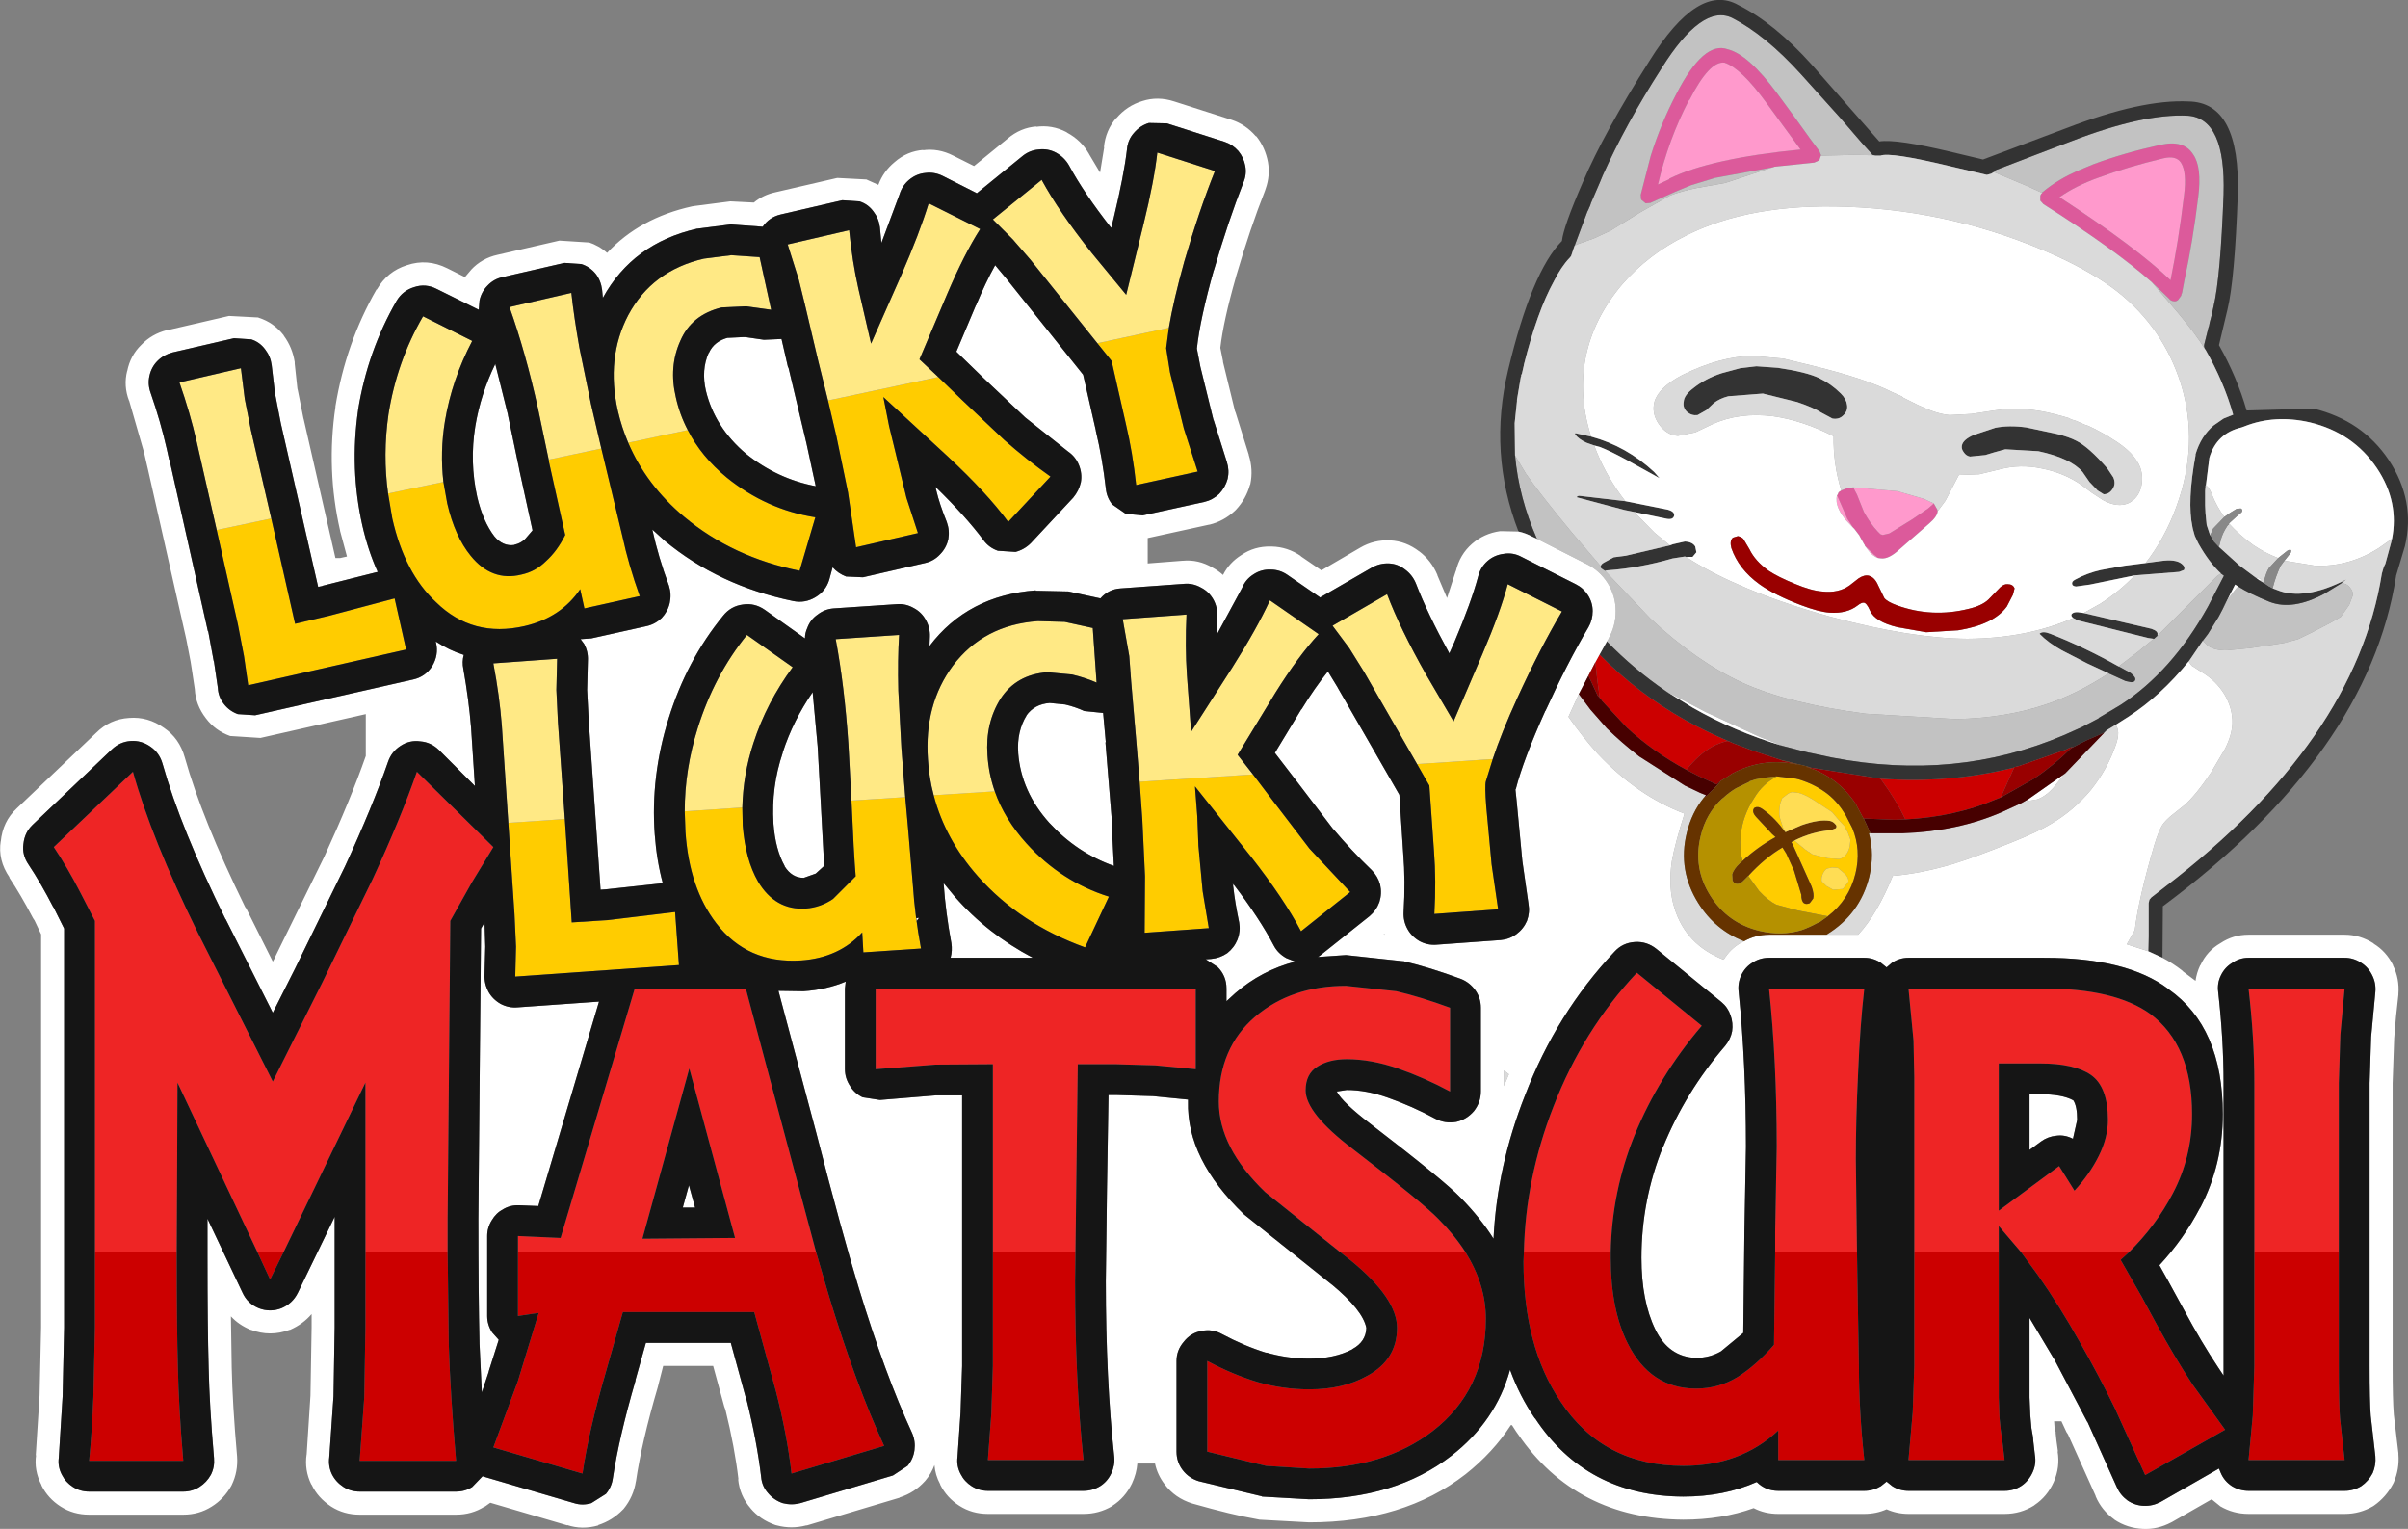 <?xml version="1.0" encoding="UTF-8" standalone="no"?>
<svg xmlns:ffdec="https://www.free-decompiler.com/flash" xmlns:xlink="http://www.w3.org/1999/xlink" ffdec:objectType="shape" height="198.9px" width="313.35px" xmlns="http://www.w3.org/2000/svg">
  <rect width="100%" height="100%" fill="#808080" stroke="none"/>
  <g transform="matrix(1.0, 0.0, 0.0, 1.0, 14.85, 5.35)">
    <path d="M169.55 94.05 L179.4 93.4 178.5 96.3 Q178.35 96.85 178.55 99.55 L179.25 107.1 180.1 112.95 171.8 113.55 Q172.05 109.2 171.75 105.35 L171.15 96.85 169.55 94.05 M216.35 95.65 L218.85 95.95 219.25 96.05 Q221.4 96.7 223.05 98.0 224.35 99.05 225.3 100.65 L226.15 102.3 226.2 102.4 Q227.35 105.2 226.6 108.3 225.75 111.75 223.0 113.85 L219.1 113.1 216.3 112.35 Q215.2 111.8 214.05 110.55 L212.65 108.6 Q214.8 106.25 217.1 104.9 L217.6 105.7 218.6 107.9 219.55 111.05 Q219.55 111.9 219.9 112.15 220.2 112.35 220.65 112.15 L221.1 111.55 Q221.25 111.0 220.9 110.0 L218.45 104.55 218.25 104.2 218.65 104.0 220.1 105.2 221.0 105.8 223.0 106.3 224.5 106.4 Q225.5 106.15 225.85 104.8 L225.95 103.9 225.6 102.95 225.15 102.1 224.4 101.3 223.55 100.3 220.95 98.6 Q219.85 97.95 219.2 97.8 L218.4 97.7 Q218.0 97.75 217.65 98.05 L217.05 98.5 216.8 99.2 Q216.6 100.35 216.75 101.0 L217.2 102.4 217.5 102.9 217.45 102.9 Q216.2 101.15 214.7 100.05 214.25 99.7 213.95 99.65 213.4 99.6 213.3 100.0 213.2 100.4 213.65 100.9 L215.75 103.15 216.2 103.55 Q213.85 104.85 211.9 106.65 211.5 105.15 211.65 103.4 211.9 100.8 213.4 98.5 214.0 97.5 214.7 96.85 215.25 96.3 216.35 95.65 M222.25 109.35 L222.8 109.9 223.7 110.4 224.95 110.3 225.65 109.4 Q225.8 109.0 225.3 108.4 L224.3 107.55 223.55 107.5 222.9 107.65 Q222.4 107.95 222.2 108.8 222.15 109.3 222.25 109.35 M137.25 37.3 L136.9 39.95 137.4 43.1 139.2 50.4 141.0 56.0 133.0 57.75 Q132.55 53.55 131.65 49.75 L129.8 41.6 127.95 39.3 137.25 37.3 M107.25 43.7 L110.3 46.65 115.85 51.9 Q118.8 54.5 121.85 56.65 L116.35 62.55 Q113.6 58.8 108.5 54.05 L100.1 46.3 100.85 50.1 101.75 53.8 103.1 59.4 104.6 64.0 96.55 65.85 95.5 58.7 94.0 51.45 92.9 46.75 107.25 43.7 M74.65 50.6 Q76.4 54.05 79.75 56.8 84.9 60.95 91.25 61.95 L89.2 68.9 Q80.5 67.15 74.2 61.9 69.25 57.75 66.9 52.25 L74.65 50.6 M81.75 99.7 L81.8 102.05 Q82.15 106.5 83.8 109.35 86.05 113.1 90.0 112.85 91.95 112.7 93.55 111.6 L96.5 108.65 Q96.25 105.7 95.95 98.8 L102.95 98.35 103.3 102.25 103.95 109.9 Q104.2 113.75 105.0 118.05 L97.5 118.55 97.35 115.95 Q94.35 119.25 89.4 119.6 82.4 120.05 78.35 114.75 74.85 110.2 74.35 102.9 L74.25 100.2 81.75 99.7 M114.6 97.6 Q115.85 101.2 118.75 104.4 123.25 109.35 129.45 111.3 L126.35 117.9 Q117.9 114.85 112.4 108.65 108.15 103.85 106.65 98.1 L114.6 97.6 M148.2 95.4 L150.85 98.9 155.55 105.05 160.85 110.7 154.45 115.8 Q152.25 111.6 147.9 106.05 L140.65 96.95 140.95 100.85 141.1 104.7 141.65 110.6 142.45 115.4 134.1 116.0 134.15 108.65 133.8 101.25 133.45 96.35 148.2 95.4 M63.4 53.0 L64.4 57.15 66.15 64.45 Q66.95 68.15 68.4 72.2 L61.2 73.8 60.65 71.3 Q58.15 75.0 53.4 76.1 46.65 77.65 41.9 73.0 37.8 69.2 36.2 62.1 L35.65 58.85 42.85 57.35 43.35 60.15 Q44.35 64.45 46.4 66.95 49.15 70.35 53.0 69.4 54.85 69.0 56.2 67.65 57.65 66.35 58.7 64.25 L56.6 54.8 56.55 54.45 63.4 53.0 M20.45 62.1 L23.55 75.8 28.0 74.75 36.5 72.5 38.0 79.15 17.45 83.8 16.9 80.0 16.1 75.85 13.35 63.6 20.45 62.1 M58.65 101.2 L59.55 114.65 64.25 114.35 73.0 113.3 73.5 120.2 52.2 121.7 52.3 117.8 52.1 113.55 51.3 101.7 58.65 101.2" fill="#ffcc00" fill-rule="evenodd" stroke="none"/>
    <path d="M193.3 79.8 Q198.25 84.85 204.5 88.35 207.2 89.85 210.15 91.1 L209.9 91.05 Q208.75 91.35 207.95 91.8 206.2 92.8 204.6 94.8 200.25 92.45 196.85 89.3 L193.55 85.75 193.6 85.75 193.05 85.15 193.35 85.45 193.3 85.25 193.0 83.1 192.75 80.8 193.3 79.8 M229.85 95.95 Q238.85 96.6 247.25 94.5 L245.5 98.4 244.85 98.65 Q239.6 100.9 233.1 101.25 231.9 98.75 230.0 96.15 L229.85 95.95 M262.2 157.55 L261.1 158.55 263.85 163.35 265.8 166.95 Q268.15 171.25 270.45 174.75 L274.7 180.65 264.3 186.55 260.35 177.85 Q258.25 173.55 255.85 169.35 253.1 164.45 250.35 160.55 L248.15 157.55 262.2 157.55 M245.25 157.55 L245.25 172.35 245.25 176.45 245.35 179.15 245.5 180.65 245.75 182.4 246.0 184.6 233.5 184.6 234.05 178.35 234.25 172.35 234.25 157.55 245.25 157.55 M226.8 157.55 L226.85 160.9 227.05 172.35 Q227.05 178.15 227.75 184.6 L216.55 184.6 216.55 180.75 Q211.65 185.35 204.2 185.35 193.75 185.35 188.2 176.95 183.4 169.8 183.4 158.75 L183.45 157.55 194.75 157.55 194.75 158.3 Q194.75 165.0 196.95 169.4 199.9 175.3 205.85 175.3 208.8 175.3 211.25 173.8 213.7 172.25 216.0 169.6 L216.15 157.55 226.8 157.55 M175.85 157.55 Q178.5 161.8 178.5 166.2 178.5 175.5 171.55 180.85 165.2 185.7 155.5 185.7 L149.9 185.35 142.25 183.5 142.25 171.7 Q145.5 173.45 148.8 174.45 152.1 175.4 155.5 175.4 159.95 175.4 163.05 173.65 166.95 171.55 166.95 167.4 166.95 163.55 160.95 158.65 L159.55 157.55 175.85 157.55 M289.5 157.55 L289.5 172.35 Q289.5 177.25 289.65 179.15 L290.25 184.6 277.75 184.6 278.3 178.8 278.5 172.35 278.5 157.55 289.5 157.55 M43.4 157.55 L43.55 169.6 Q43.75 175.95 44.5 184.7 L31.95 184.7 32.55 176.45 32.7 167.35 32.7 157.55 43.4 157.55 M22.05 157.55 L20.3 161.1 18.65 157.55 22.05 157.55 M8.15 157.55 L8.15 158.0 Q8.15 167.5 8.3 172.55 8.4 177.65 9.0 184.7 L-3.25 184.7 Q-2.9 181.15 -2.7 176.45 L-2.5 167.35 -2.5 157.55 8.15 157.55 M91.35 157.55 L93.05 163.35 Q96.55 174.85 100.2 182.75 L88.15 186.35 Q87.6 181.45 86.15 175.75 L83.3 165.35 66.2 165.35 64.0 173.1 Q61.75 180.85 60.95 186.35 L49.35 182.95 52.55 174.3 55.25 165.45 52.55 165.85 52.55 157.55 91.35 157.55 M125.1 157.55 L125.05 161.35 Q125.05 174.4 126.15 184.6 L113.7 184.6 114.15 178.55 114.35 172.35 114.35 157.55 125.1 157.55" fill="#cc0000" fill-rule="evenodd" stroke="none"/>
    <path d="M234.25 157.55 L234.25 134.75 234.15 130.0 233.5 123.25 251.15 123.25 Q260.35 123.25 264.95 126.55 270.4 130.6 270.4 139.6 270.4 145.15 267.9 149.9 265.7 154.1 262.2 157.55 L248.15 157.55 245.25 154.15 245.25 157.55 234.25 157.55 M216.15 157.55 L216.15 154.9 216.35 143.85 Q216.35 132.65 215.35 123.25 L227.75 123.25 Q227.2 128.05 226.95 134.15 226.65 140.25 226.65 145.4 L226.8 157.55 216.15 157.55 M183.45 157.55 Q183.65 147.95 187.3 138.6 191.15 128.65 198.15 121.2 L206.6 128.1 Q201.0 134.65 197.85 142.35 194.9 149.65 194.75 157.55 L183.45 157.55 M159.55 157.55 L149.8 149.75 Q143.75 143.95 143.75 137.95 143.75 130.95 148.5 126.9 153.2 122.9 160.3 122.9 L166.85 123.6 Q170.05 124.35 173.85 125.75 L173.85 136.65 Q170.5 134.85 167.05 133.65 163.6 132.45 160.4 132.45 158.1 132.45 156.6 133.4 155.05 134.35 155.05 136.5 155.05 139.45 161.15 144.1 170.4 151.2 172.35 153.25 174.45 155.35 175.85 157.55 L159.55 157.55 M278.5 157.55 L278.5 135.5 Q278.5 129.7 277.75 123.25 L290.25 123.25 289.7 129.25 289.5 135.55 289.5 157.55 278.5 157.55 M253.1 146.35 L255.1 149.55 Q257.05 147.45 258.25 145.05 259.45 142.65 259.45 140.35 259.45 136.05 257.25 134.5 255.1 133.0 250.6 133.0 L245.25 133.0 245.25 152.15 253.1 146.35 M-2.5 157.55 L-2.5 114.45 -4.35 110.85 Q-6.1 107.45 -7.85 104.85 L2.45 95.05 Q4.85 103.7 10.9 116.0 L20.65 135.35 27.1 122.45 33.65 109.0 Q37.3 101.1 39.4 95.05 L49.35 104.85 46.55 109.45 43.75 114.45 43.55 136.55 43.4 153.2 43.4 157.55 32.7 157.55 32.7 135.5 22.05 157.55 18.65 157.55 8.25 135.5 8.2 146.75 8.15 157.55 -2.5 157.55 M74.85 133.65 L68.75 155.8 80.8 155.7 74.85 133.65 M52.55 157.55 L52.55 155.45 58.1 155.7 67.75 123.25 82.2 123.25 87.45 142.95 91.35 157.55 52.55 157.55 M114.35 157.55 L114.35 133.1 106.9 133.15 99.1 133.75 99.1 123.25 140.75 123.25 140.75 133.75 135.5 133.25 130.35 133.1 125.4 133.1 125.2 149.25 125.1 157.55 114.35 157.55" fill="#ee2525" fill-rule="evenodd" stroke="none"/>
    <path d="M179.4 93.4 L169.55 94.05 162.65 82.05 160.75 79.0 158.55 76.05 165.65 71.95 Q167.35 76.45 170.75 82.45 L174.3 88.5 178.05 79.75 Q180.4 74.25 181.35 70.65 L188.4 74.2 Q185.55 79.0 182.6 85.45 180.5 90.05 179.4 93.4 M127.95 39.3 L119.25 28.45 116.95 25.8 114.35 23.2 120.7 18.05 Q122.95 22.2 127.25 27.6 L131.7 33.0 133.95 23.85 Q135.35 18.15 135.75 14.5 L143.25 16.9 Q141.2 22.0 139.25 28.7 137.85 33.75 137.25 37.3 L127.95 39.3 M92.9 46.75 L91.6 41.5 89.9 34.3 89.1 31.05 87.65 26.45 95.65 24.6 Q96.05 28.65 96.85 32.2 L98.5 39.35 102.45 30.4 Q104.8 25.0 106.0 21.1 L112.7 24.45 Q110.65 27.65 108.45 32.8 L104.8 41.4 107.25 43.7 92.9 46.75 M66.9 52.25 Q66.05 50.25 65.55 48.1 64.0 41.2 66.9 35.65 70.0 29.85 76.75 28.3 L80.3 27.85 84.0 28.1 85.5 34.95 82.25 34.5 79.05 34.65 Q75.15 35.6 73.7 38.95 72.15 42.35 73.1 46.35 73.6 48.6 74.65 50.6 L66.9 52.25 M74.25 100.2 Q74.25 94.75 75.95 89.35 78.1 82.5 82.35 77.25 L88.3 81.45 Q84.9 86.05 83.2 91.3 81.85 95.4 81.75 99.7 L74.25 100.2 M95.95 98.8 L95.95 98.75 95.55 91.45 Q95.05 83.95 93.9 77.8 L102.15 77.25 Q101.95 80.45 102.05 84.5 L102.45 92.0 102.95 98.35 95.95 98.8 M106.65 98.1 Q106.05 95.85 105.9 93.45 105.4 86.3 109.15 81.25 113.15 75.95 120.2 75.45 L123.7 75.55 127.35 76.35 127.85 83.45 Q126.35 82.8 124.65 82.4 L121.45 82.1 Q117.4 82.4 115.35 85.55 113.35 88.75 113.65 92.9 113.8 95.3 114.6 97.6 L106.65 98.1 M133.45 96.35 L133.0 90.9 132.35 83.35 132.1 80.0 131.25 75.2 139.55 74.6 Q139.35 78.75 139.6 82.45 L140.15 89.85 145.5 81.5 Q148.7 76.45 150.4 72.75 L156.75 77.15 Q154.1 80.0 151.1 84.8 L146.2 92.85 148.2 95.4 133.45 96.35 M56.55 54.45 L55.15 47.75 Q53.55 40.5 51.45 34.6 L59.5 32.75 Q59.85 35.95 60.55 39.9 L62.05 47.2 63.4 53.0 56.55 54.45 M35.65 58.85 Q34.95 53.8 35.7 48.55 36.8 41.65 40.2 35.8 L46.6 39.0 Q43.95 44.05 43.05 49.45 42.4 53.4 42.85 57.35 L35.65 58.85 M13.35 63.6 L10.75 52.15 Q9.9 48.4 8.5 44.4 L16.5 42.55 17.0 46.55 17.8 50.6 20.45 62.1 13.35 63.6 M51.3 101.7 L50.45 89.0 Q50.15 85.15 49.35 80.95 L57.65 80.35 57.55 84.4 57.75 88.55 58.65 101.2 51.3 101.7" fill="#ffe985" fill-rule="evenodd" stroke="none"/>
    <path d="M250.9 19.75 L250.9 19.65 250.95 19.65 Q252.95 17.95 255.8 16.75 L257.6 16.0 Q261.5 14.55 266.25 13.5 269.35 12.8 270.55 14.75 271.7 16.4 271.2 20.3 270.5 26.1 269.4 31.15 L269.1 32.75 269.0 33.0 269.0 33.1 268.6 33.65 Q268.35 33.9 268.05 33.85 267.6 33.8 267.4 33.5 L265.2 31.4 Q260.5 27.2 251.05 21.2 L250.65 20.75 250.65 20.15 Q250.7 19.9 250.9 19.75 M258.25 17.75 Q255.3 18.8 253.15 20.3 263.05 26.75 267.6 31.1 268.65 25.95 269.35 20.1 269.75 17.05 268.95 15.8 268.3 14.85 266.65 15.25 262.05 16.35 258.25 17.75 M237.3 61.15 Q237.25 61.85 236.2 62.75 L232.3 66.15 Q230.95 67.4 229.95 67.3 L229.55 67.25 229.0 66.8 228.2 66.0 227.95 65.8 227.85 65.7 227.8 65.55 227.7 65.4 227.2 64.5 227.1 64.3 226.45 63.45 226.25 63.25 226.2 63.15 225.55 62.15 224.3 59.3 224.2 59.1 224.3 58.95 224.4 58.7 224.45 58.65 224.75 58.45 225.4 58.2 225.55 58.1 225.95 58.1 226.3 58.05 226.8 59.0 227.7 61.25 Q228.55 62.8 229.5 63.8 L229.85 64.15 230.15 64.25 231.0 64.05 234.0 62.2 236.05 60.8 236.8 60.15 237.25 60.95 237.3 61.15 M222.15 14.9 L222.1 14.9 221.9 15.5 221.25 15.8 216.0 16.35 215.95 16.4 208.3 17.8 208.15 17.85 205.2 18.75 204.6 19.0 203.15 19.6 199.9 21.05 199.3 21.1 198.75 20.65 198.7 20.55 198.65 20.0 199.95 14.95 Q201.3 10.65 203.3 6.85 206.85 -0.05 209.95 1.05 212.65 1.7 216.45 6.85 L218.8 10.05 220.85 12.9 221.9 14.3 222.15 14.9 M214.95 7.95 Q211.7 3.5 209.55 2.8 207.6 2.55 205.0 7.65 L204.95 7.65 Q202.3 12.7 200.9 18.65 L202.4 17.95 202.35 17.9 Q207.7 15.25 219.45 14.1 L214.95 7.95" fill="#dc5a9b" fill-rule="evenodd" stroke="none"/>
    <path d="M258.25 17.75 Q262.05 16.35 266.65 15.25 268.3 14.85 268.95 15.8 269.75 17.05 269.35 20.1 268.65 25.95 267.6 31.1 263.05 26.75 253.15 20.3 255.3 18.8 258.25 17.75 M229.55 67.25 Q228.8 67.0 228.2 66.15 L227.95 65.8 228.2 66.0 229.0 66.8 229.55 67.25 M226.25 63.25 L225.3 62.25 Q224.3 61.0 224.15 59.95 224.1 59.45 224.2 59.1 L224.3 59.3 225.55 62.15 226.2 63.15 226.25 63.25 M226.3 58.05 L232.05 58.55 235.5 59.55 236.8 60.15 236.05 60.8 234.0 62.2 231.0 64.05 230.15 64.25 229.85 64.15 229.5 63.8 Q228.55 62.8 227.7 61.25 L226.8 59.0 226.3 58.05 M214.95 7.95 L219.45 14.1 Q207.7 15.25 202.35 17.9 L202.4 17.95 200.9 18.65 Q202.3 12.7 204.95 7.65 L205.0 7.65 Q207.6 2.55 209.55 2.8 211.7 3.5 214.95 7.95" fill="#ff99cc" fill-rule="evenodd" stroke="none"/>
    <path d="M185.15 64.75 Q182.8 59.4 182.3 53.9 L183.7 56.25 Q185.6 59.0 189.8 64.05 L193.45 68.3 193.5 68.55 194.0 68.9 199.9 75.1 Q205.95 80.75 211.95 83.5 217.95 86.2 227.95 87.5 L239.7 88.2 Q246.1 88.05 251.2 86.35 255.35 85.0 259.55 82.25 L261.75 83.25 262.5 83.4 Q262.9 83.4 263.0 83.1 263.1 82.75 262.4 82.2 L260.85 81.35 263.35 79.45 265.4 77.75 265.45 77.75 265.9 77.35 273.65 69.6 274.15 69.25 274.55 69.55 272.45 73.6 Q267.75 82.05 261.1 86.35 L258.25 88.05 258.25 88.1 256.05 89.25 253.7 90.3 Q239.65 96.3 223.55 93.2 L220.75 92.6 220.45 92.55 217.15 91.7 214.1 90.5 207.15 87.3 201.9 84.55 Q197.75 81.7 194.25 78.1 L194.45 77.8 194.45 77.75 Q195.4 76.1 195.4 74.15 195.4 72.2 194.35 70.5 193.3 68.85 191.55 68.0 L185.15 64.75 M190.15 26.35 L191.7 22.2 191.85 21.9 191.95 21.65 192.05 21.45 192.2 21.0 192.25 20.9 193.35 18.35 193.7 17.5 Q196.7 10.8 201.35 3.55 206.6 -4.85 210.5 -3.05 214.9 -0.8 219.55 4.35 L224.55 9.9 227.35 13.15 228.75 14.7 228.75 14.75 228.95 14.85 229.0 14.85 226.4 14.8 222.15 14.9 221.9 14.3 220.85 12.9 218.8 10.05 216.45 6.85 Q212.65 1.7 209.95 1.05 206.85 -0.05 203.3 6.85 201.3 10.65 199.95 14.95 L198.65 20.0 198.7 20.55 198.75 20.65 199.3 21.1 199.9 21.05 203.15 19.6 204.6 19.0 205.2 18.75 208.15 17.85 208.3 17.8 215.95 16.4 215.55 16.5 209.65 18.45 206.0 19.1 Q203.8 19.55 202.45 20.1 L198.55 22.3 194.75 24.65 192.6 25.65 190.35 26.45 190.05 26.65 190.15 26.35 M244.75 16.95 L244.75 16.9 244.8 16.85 244.8 16.8 250.15 14.75 254.75 13.0 Q264.1 9.4 269.85 9.7 274.8 10.05 274.5 19.95 274.1 30.7 273.2 34.5 L272.95 35.65 272.7 36.6 272.6 37.1 272.55 37.2 272.05 39.2 272.0 39.4 Q271.9 39.75 272.1 40.1 270.95 38.2 268.65 35.45 L265.2 31.4 267.4 33.5 Q267.6 33.8 268.05 33.85 268.35 33.9 268.6 33.65 L269.0 33.1 269.0 33.0 269.1 32.75 269.4 31.15 Q270.5 26.1 271.2 20.3 271.7 16.4 270.55 14.75 269.35 12.8 266.25 13.5 261.5 14.55 257.6 16.0 L255.8 16.75 Q252.95 17.95 250.95 19.65 L250.9 19.65 250.9 19.75 249.05 18.9 244.65 17.05 244.75 16.95 M271.8 78.0 L272.45 77.15 273.85 74.9 274.35 73.95 274.4 73.85 274.45 73.75 275.2 72.4 276.15 71.2 276.4 70.95 Q277.9 71.9 280.5 72.95 283.5 74.1 287.6 71.9 L289.8 70.55 290.1 70.55 Q290.65 70.65 291.0 71.15 291.4 71.65 291.3 72.15 L290.85 73.35 289.75 74.9 288.45 75.65 286.05 76.9 284.2 77.8 282.35 78.3 278.05 78.95 275.0 79.25 Q273.35 79.3 272.45 78.65 L271.8 78.0" fill="#c2c2c2" fill-rule="evenodd" stroke="none"/>
    <path d="M182.75 63.8 Q178.8 53.6 181.4 42.8 184.45 30.0 188.4 26.0 188.6 24.15 191.1 18.4 193.9 11.85 199.8 2.55 206.15 -7.65 211.35 -4.7 216.05 -2.35 220.9 3.05 L229.7 13.05 Q231.95 12.7 239.2 14.45 L243.2 15.4 254.1 11.3 Q263.85 7.55 269.95 7.85 276.7 7.95 276.35 20.0 275.95 31.1 275.0 34.95 L273.9 39.55 Q276.25 43.7 277.5 48.05 L286.2 47.8 Q292.55 49.35 296.0 54.5 299.5 59.8 298.1 65.7 L296.95 69.55 296.95 69.6 Q293.35 92.65 266.6 112.55 L266.55 119.25 264.7 118.4 264.75 116.45 264.75 113.65 264.75 112.15 264.85 111.7 265.1 111.4 266.9 110.0 Q291.65 91.05 295.1 69.25 L295.35 68.4 295.55 68.0 296.3 65.25 296.35 65.05 296.4 64.85 Q297.4 59.95 294.45 55.55 291.35 50.95 285.75 49.6 281.2 48.55 277.25 50.1 L277.15 50.15 277.1 50.15 276.85 50.25 Q273.6 51.0 272.65 54.2 L272.2 57.8 272.15 57.8 272.15 57.95 272.1 58.5 272.1 60.4 272.15 61.45 272.3 62.95 272.7 64.15 272.75 64.3 272.9 64.45 272.9 64.5 273.25 65.1 273.9 65.8 276.55 68.2 278.7 69.8 279.25 70.2 279.35 70.25 279.5 70.35 279.7 70.45 280.35 70.9 280.9 71.2 281.45 71.4 Q284.95 72.85 290.45 70.05 L289.8 70.55 287.6 71.9 Q283.5 74.1 280.5 72.95 277.9 71.9 276.4 70.95 L276.0 70.7 274.45 73.75 274.4 73.85 274.35 73.95 273.85 74.9 272.45 77.15 271.8 78.0 270.1 80.5 269.95 80.7 Q266.35 85.15 262.1 87.9 L260.45 88.95 259.3 89.65 259.0 89.95 256.6 91.0 254.65 92.0 254.9 91.8 254.45 91.95 254.05 92.15 247.9 94.3 247.5 94.4 247.25 94.45 247.25 94.5 Q238.85 96.6 229.85 95.95 L220.95 94.55 220.9 94.55 220.3 94.35 216.85 93.5 213.2 92.3 210.7 91.35 210.15 91.1 Q207.2 89.85 204.5 88.35 198.25 84.85 193.3 79.8 L194.25 78.1 Q197.75 81.7 201.9 84.55 L205.4 86.7 Q210.8 89.8 217.15 91.7 L220.45 92.55 220.75 92.6 223.55 93.2 Q239.65 96.3 253.7 90.3 L256.05 89.25 258.25 88.1 258.25 88.05 261.1 86.35 Q267.75 82.05 272.45 73.6 L274.55 69.55 274.15 69.25 Q272.6 67.8 271.25 65.4 L271.15 65.2 270.75 64.35 270.5 63.45 270.45 63.2 Q269.75 59.9 270.85 53.9 L270.85 53.75 Q271.55 51.4 273.2 50.0 L274.5 49.1 275.75 48.6 Q274.55 44.35 272.15 40.15 L272.1 40.1 Q271.9 39.75 272.0 39.4 L272.05 39.2 272.55 37.2 272.6 37.1 272.7 36.6 272.95 35.65 273.2 34.5 Q274.1 30.7 274.5 19.95 274.8 10.05 269.85 9.7 264.1 9.4 254.75 13.0 L250.15 14.75 244.8 16.8 244.8 16.85 244.75 16.9 244.75 16.95 244.25 17.25 243.7 17.4 238.8 16.25 Q231.1 14.4 229.85 14.9 L229.2 14.9 228.95 14.85 228.75 14.75 228.75 14.7 227.35 13.15 224.55 9.9 219.55 4.35 Q214.9 -0.8 210.5 -3.05 206.6 -4.85 201.35 3.55 196.7 10.8 193.7 17.5 L193.35 18.35 192.25 20.9 192.2 21.0 192.05 21.45 191.95 21.65 191.85 21.9 191.7 22.2 190.15 26.35 189.95 26.9 189.6 27.95 189.45 28.15 189.4 28.2 Q188.3 29.35 187.35 31.25 185.2 35.15 183.45 42.1 L183.45 42.15 183.2 43.25 183.1 43.45 183.1 43.6 183.05 43.7 182.55 46.65 182.55 46.85 182.25 49.7 182.3 53.9 Q182.8 59.4 185.15 64.75 L184.5 64.45 184.6 64.5 Q183.7 64.0 182.75 63.8 M192.2 51.45 Q196.8 52.7 200.4 56.05 L201.1 56.85 196.85 54.5 Q194.65 53.3 193.35 52.8 L192.6 52.6 191.6 52.25 Q190.6 51.8 190.1 51.15 L190.15 51.0 192.2 51.45 M196.65 59.85 L202.15 60.95 Q203.1 61.2 203.0 61.75 202.85 62.35 201.85 62.1 L197.8 61.25 196.55 61.0 190.35 59.35 Q190.3 59.2 190.65 59.15 L196.65 59.85 M202.45 65.6 L202.85 65.45 204.4 65.1 Q205.4 65.15 205.75 65.75 L205.9 66.5 205.4 67.1 204.55 67.1 204.4 67.05 202.8 67.3 Q198.5 68.55 194.3 68.85 L194.0 68.9 193.5 68.55 193.45 68.3 Q193.5 68.05 193.85 67.85 L195.15 67.15 196.7 66.95 202.45 65.6 M254.95 75.05 Q254.65 74.85 254.7 74.6 254.95 74.15 256.0 74.35 L256.3 74.4 265.1 76.45 Q266.0 76.75 265.9 77.2 L265.9 77.35 265.45 77.75 265.4 77.75 264.7 77.65 255.5 75.35 254.95 75.05 M262.95 69.5 L257.1 70.7 255.3 70.95 Q254.85 70.9 254.8 70.65 254.7 70.3 255.2 70.05 256.75 69.2 258.55 68.8 L261.6 68.25 264.35 67.9 266.25 67.65 Q268.25 67.35 269.05 68.0 269.55 68.4 269.35 68.8 L268.7 69.05 262.95 69.5 M244.65 53.5 L243.5 53.85 241.5 54.05 Q241.0 53.95 240.7 53.5 240.35 53.05 240.45 52.6 240.6 51.85 241.95 51.25 L244.8 50.3 Q246.55 49.95 248.8 50.25 L252.8 51.1 Q254.4 51.5 255.35 52.0 256.95 52.8 259.35 55.55 L260.15 56.75 Q260.5 57.55 260.1 58.2 259.65 58.95 258.9 58.95 L258.1 58.45 257.05 57.35 256.15 56.05 Q254.6 54.25 250.4 53.35 L246.1 53.1 244.65 53.5 M260.85 81.35 L262.4 82.2 Q263.1 82.75 263.0 83.1 262.9 83.4 262.5 83.4 L261.75 83.25 259.55 82.25 256.75 80.95 253.45 79.25 Q251.65 78.25 250.55 77.1 250.95 76.7 251.95 77.1 256.3 78.8 260.85 81.35 M205.5 45.15 Q207.05 43.9 209.2 43.2 L211.6 42.55 213.7 42.3 216.5 42.5 Q220.25 43.05 221.9 43.85 223.45 44.6 224.7 45.85 225.4 46.55 225.5 47.3 225.65 48.1 225.0 48.7 224.45 49.25 223.6 49.1 L222.2 48.35 Q221.1 47.65 219.0 46.95 L214.55 45.85 210.05 46.2 Q208.9 46.5 208.15 47.1 L207.2 48.0 206.05 48.65 Q205.3 48.75 204.7 48.25 204.1 47.7 204.25 46.9 204.3 46.05 205.5 45.15" fill="#333333" fill-rule="evenodd" stroke="none"/>
    <path d="M182.3 53.9 L182.25 49.7 182.55 46.85 182.55 46.65 183.05 43.7 183.1 43.6 183.1 43.45 183.2 43.25 183.45 42.15 183.45 42.1 Q185.2 35.15 187.35 31.25 188.3 29.35 189.4 28.2 L189.45 28.15 189.6 27.95 189.95 26.9 190.15 26.35 190.05 26.65 190.35 26.45 192.6 25.65 194.75 24.65 198.55 22.3 202.45 20.1 Q203.8 19.55 206.0 19.1 L209.65 18.45 215.55 16.5 215.95 16.4 216.0 16.35 221.25 15.8 221.9 15.5 222.1 14.9 222.15 14.9 226.4 14.8 229.0 14.85 228.95 14.85 229.2 14.9 229.85 14.9 Q231.1 14.4 238.8 16.25 L243.7 17.4 244.25 17.25 244.75 16.95 244.65 17.05 249.05 18.9 250.9 19.75 Q250.7 19.9 250.65 20.15 L250.65 20.75 251.05 21.2 Q260.5 27.2 265.2 31.4 L268.65 35.45 Q270.95 38.2 272.1 40.1 L272.15 40.15 Q274.55 44.35 275.75 48.6 L274.5 49.1 273.2 50.0 Q271.55 51.4 270.85 53.75 L270.85 53.9 Q269.75 59.9 270.45 63.2 L270.5 63.45 270.75 64.35 271.15 65.2 271.25 65.4 Q272.6 67.8 274.15 69.25 L273.65 69.6 265.9 77.35 265.9 77.2 Q266.0 76.75 265.1 76.45 L256.3 74.4 258.45 73.2 Q260.95 71.6 262.95 69.5 L268.7 69.05 269.35 68.8 Q269.55 68.4 269.05 68.0 268.25 67.35 266.25 67.65 L264.35 67.9 Q266.85 64.7 268.35 60.6 271.35 52.4 268.95 44.6 266.65 37.3 260.7 32.6 257.65 30.2 252.75 27.95 239.7 22.05 225.4 21.55 212.95 21.1 204.65 25.25 199.65 27.7 196.2 31.7 192.5 36.1 191.5 41.1 190.5 46.15 192.2 51.45 L190.15 51.0 190.1 51.15 Q190.6 51.8 191.6 52.25 L192.6 52.6 192.95 53.5 Q194.35 56.9 196.65 59.85 L190.65 59.15 Q190.3 59.2 190.35 59.35 L196.55 61.0 197.8 61.25 200.45 63.95 202.45 65.6 196.7 66.95 195.15 67.15 193.85 67.85 Q193.5 68.05 193.45 68.3 L189.8 64.05 Q185.6 59.0 183.7 56.25 L182.3 53.9 M259.0 89.95 L259.3 89.65 260.45 88.95 Q261.1 89.75 260.5 91.5 259.4 94.7 257.25 97.4 255.0 100.1 252.1 101.8 250.4 102.85 246.9 104.25 242.2 106.15 239.3 107.05 235.05 108.3 231.45 108.6 229.45 113.55 226.95 116.25 L222.85 116.25 222.9 116.2 Q227.2 113.55 228.4 108.7 229.1 105.75 228.35 103.05 L228.55 103.05 229.05 103.05 232.75 103.05 Q239.9 102.8 245.65 100.3 L248.15 99.15 248.25 99.1 248.5 98.95 250.25 98.65 Q251.35 98.25 252.3 97.2 L253.8 95.35 253.9 95.25 254.0 95.15 259.0 89.95 M269.95 80.7 L270.1 80.5 271.8 78.0 272.45 78.65 Q273.35 79.3 275.0 79.25 L278.05 78.95 282.35 78.3 284.2 77.8 286.05 76.9 288.45 75.65 289.75 74.9 290.85 73.35 291.3 72.15 Q291.4 71.65 291.0 71.15 290.65 70.65 290.1 70.55 L289.8 70.55 290.45 70.05 Q284.95 72.85 281.45 71.4 L280.9 71.2 280.95 70.95 Q281.25 69.75 281.9 68.3 L282.3 67.75 282.45 67.6 286.45 68.25 Q290.85 68.4 294.7 65.95 L296.4 64.75 296.4 64.85 296.35 65.05 296.3 65.25 295.55 68.0 295.35 68.4 295.1 69.25 Q291.65 91.05 266.9 110.0 L265.1 111.4 264.85 111.7 264.75 112.15 264.75 113.65 264.75 116.45 264.7 118.4 261.9 117.5 262.95 115.65 Q263.45 111.5 265.5 104.55 266.05 102.75 266.55 101.95 267.05 101.25 267.9 100.6 L269.4 99.4 Q270.9 98.1 272.9 95.1 L274.7 92.05 Q275.6 90.25 275.65 88.75 275.7 86.8 274.6 84.95 273.5 83.2 271.75 82.15 L270.35 81.25 269.95 80.7 M279.7 70.45 L279.5 70.35 279.35 70.25 279.25 70.2 279.35 69.95 278.7 69.8 276.55 68.2 273.9 65.8 274.1 65.05 Q274.3 64.1 275.0 63.05 L275.2 62.85 275.2 62.75 Q276.55 64.25 278.35 65.55 279.9 66.6 281.6 67.25 L280.4 68.55 Q280.0 69.2 279.75 70.35 L279.7 70.45 M272.75 64.3 L272.7 64.15 272.3 62.95 272.15 61.45 272.1 60.4 272.1 58.5 272.15 57.95 272.15 57.8 272.2 57.8 Q272.6 58.0 272.95 58.9 273.6 60.55 274.6 61.9 L273.15 63.4 272.75 64.3 M204.55 67.1 Q207.55 69.05 211.25 70.65 216.25 72.9 223.4 74.9 233.85 77.7 241.15 77.75 248.9 77.7 254.95 75.05 L255.5 75.35 264.7 77.65 265.4 77.75 263.35 79.45 260.85 81.35 Q256.3 78.8 251.95 77.1 250.95 76.7 250.55 77.1 251.65 78.25 253.45 79.25 L256.75 80.95 259.55 82.25 Q255.35 85.0 251.2 86.35 246.1 88.05 239.7 88.2 L227.95 87.5 Q217.95 86.2 211.95 83.5 205.95 80.75 199.9 75.1 L194.0 68.9 194.3 68.85 Q198.5 68.55 202.8 67.3 L204.4 67.05 204.55 67.1 M224.75 58.45 Q223.7 55.05 223.75 51.4 219.75 49.35 215.9 48.8 211.45 48.25 207.95 49.85 L205.75 50.9 203.5 51.35 Q202.0 51.25 201.0 49.8 200.05 48.4 200.45 46.9 201.0 45.05 204.05 43.45 209.0 41.0 213.25 40.95 L217.2 41.3 221.1 42.25 Q228.05 43.95 231.45 45.7 L232.6 46.2 232.85 46.4 234.75 47.35 235.1 47.5 Q237.2 48.5 238.85 48.65 L241.7 48.5 244.65 48.05 Q248.5 47.45 252.6 48.55 L253.55 48.8 254.4 49.05 254.65 49.2 255.3 49.4 256.45 49.9 256.9 50.05 Q257.8 50.45 258.75 51.0 259.35 51.3 260.0 51.75 262.9 53.5 263.65 55.45 264.1 56.75 263.75 58.1 263.35 59.5 262.15 60.1 260.7 60.75 258.8 59.7 L257.35 58.75 255.95 57.7 Q253.7 56.15 250.85 55.6 248.05 55.0 245.4 55.7 L242.7 56.35 240.05 56.45 238.3 59.8 237.3 61.15 237.25 60.95 236.8 60.15 235.5 59.55 232.05 58.55 226.3 58.05 225.95 58.1 225.55 58.1 225.4 58.2 224.75 58.45 M244.65 53.5 L246.1 53.1 250.4 53.35 Q254.6 54.25 256.15 56.05 L257.05 57.35 258.1 58.45 258.9 58.95 Q259.65 58.95 260.1 58.2 260.5 57.55 260.15 56.75 L259.35 55.55 Q256.95 52.8 255.35 52.0 254.4 51.5 252.8 51.1 L248.8 50.25 Q246.55 49.95 244.8 50.3 L241.95 51.25 Q240.6 51.85 240.45 52.6 240.35 53.05 240.7 53.5 241.0 53.95 241.5 54.05 L243.5 53.85 244.65 53.5 M212.1 117.1 L211.65 117.35 211.7 117.3 Q210.3 118.1 209.45 119.5 204.55 117.6 203.05 112.8 202.2 110.15 202.7 106.7 203.1 104.45 204.35 100.5 198.25 98.2 193.1 92.75 191.05 90.5 189.25 87.9 L190.6 84.95 192.1 86.95 194.25 89.4 Q196.2 91.3 198.45 93.05 L204.4 96.85 206.4 97.8 207.15 98.1 206.85 98.45 Q205.3 100.35 204.65 103.0 203.45 107.85 206.15 112.15 208.35 115.65 212.1 117.1 M205.5 45.15 Q204.3 46.05 204.25 46.9 204.1 47.7 204.7 48.25 205.3 48.75 206.05 48.65 L207.2 48.0 208.15 47.1 Q208.9 46.5 210.05 46.2 L214.55 45.85 219.0 46.95 Q221.1 47.65 222.2 48.35 L223.6 49.1 Q224.45 49.25 225.0 48.7 225.65 48.1 225.5 47.3 225.4 46.55 224.7 45.85 223.45 44.6 221.9 43.85 220.25 43.05 216.5 42.5 L213.7 42.3 211.6 42.55 209.2 43.2 Q207.05 43.9 205.5 45.15 M165.3 116.15 L165.35 116.25 165.2 116.2 165.3 116.15 M180.85 135.95 L180.85 133.9 181.5 134.4 180.85 135.95" fill="#dadada" fill-rule="evenodd" stroke="none"/>
    <path d="M182.75 63.8 Q183.7 64.0 184.6 64.5 L184.5 64.45 185.15 64.75 191.55 68.0 Q193.3 68.85 194.35 70.5 195.4 72.2 195.4 74.15 195.4 76.1 194.45 77.75 L194.45 77.8 194.25 78.1 193.3 79.8 192.75 80.8 191.85 82.55 190.6 84.95 189.25 87.9 Q191.05 90.5 193.1 92.75 198.25 98.2 204.35 100.5 203.1 104.45 202.7 106.7 202.2 110.15 203.05 112.8 204.55 117.6 209.45 119.5 210.3 118.1 211.7 117.3 L211.65 117.35 212.1 117.1 Q213.6 116.25 215.35 116.25 L222.85 116.25 226.95 116.25 Q229.45 113.55 231.45 108.6 235.05 108.3 239.3 107.05 242.2 106.15 246.9 104.25 250.4 102.85 252.1 101.8 255.0 100.1 257.25 97.4 259.4 94.7 260.5 91.5 261.1 89.75 260.45 88.95 L262.1 87.9 Q266.35 85.15 269.95 80.7 L270.35 81.25 271.75 82.15 Q273.5 83.2 274.6 84.95 275.7 86.8 275.65 88.75 275.6 90.25 274.7 92.05 L272.9 95.1 Q270.9 98.1 269.4 99.4 L267.9 100.6 Q267.05 101.25 266.55 101.95 266.05 102.75 265.5 104.55 263.45 111.5 262.95 115.65 L261.9 117.5 264.7 118.4 266.55 119.25 Q267.95 120.0 269.1 120.9 L269.25 121.05 270.85 122.25 Q271.0 121.2 271.45 120.25 L271.5 120.2 Q272.35 118.35 274.1 117.35 275.75 116.25 277.75 116.25 L290.25 116.25 Q292.25 116.25 294.05 117.4 L294.0 117.4 Q295.65 118.4 296.55 120.2 L296.55 120.25 Q297.4 121.95 297.25 123.95 L297.25 124.05 Q296.9 126.95 296.7 129.75 L296.7 129.8 296.5 135.55 296.5 172.35 Q296.5 176.8 296.65 178.6 L296.65 178.65 297.25 183.7 297.25 183.85 Q297.4 185.75 296.65 187.5 L296.55 187.7 Q295.65 189.4 294.1 190.5 L293.95 190.6 Q292.25 191.6 290.25 191.6 L277.75 191.6 Q275.75 191.6 274.05 190.6 L274.0 190.55 272.95 189.7 267.8 192.65 267.7 192.7 Q265.9 193.65 264.0 193.55 261.95 193.45 260.3 192.35 L260.25 192.3 Q258.6 191.1 257.85 189.3 L257.85 189.25 254.25 181.25 254.05 180.95 253.4 179.55 252.45 179.55 252.5 180.3 252.65 180.95 252.65 181.1 252.75 182.05 252.95 183.5 252.9 183.45 Q253.25 185.5 252.4 187.45 251.55 189.35 249.9 190.45 L249.85 190.5 Q248.1 191.6 246.0 191.6 L233.5 191.6 Q232.0 191.6 230.65 191.0 229.3 191.6 227.75 191.6 L216.55 191.6 Q214.8 191.6 213.35 190.85 209.2 192.35 204.2 192.35 190.25 192.25 182.7 181.25 L182.45 180.9 181.9 180.05 181.75 180.05 Q179.45 183.6 175.85 186.45 167.8 192.7 155.5 192.7 L149.05 192.35 148.55 192.25 Q145.6 191.75 140.3 190.25 138.05 189.55 136.7 187.75 135.75 186.5 135.45 185.05 L133.15 185.05 Q133.05 186.35 132.45 187.65 131.55 189.5 129.9 190.55 L129.85 190.6 Q128.15 191.6 126.15 191.6 L113.7 191.6 Q111.65 191.6 110.0 190.55 108.35 189.5 107.5 187.8 L107.5 187.75 Q106.85 186.55 106.75 185.25 106.35 186.35 105.55 187.3 L105.5 187.35 Q104.15 188.85 102.25 189.45 L102.2 189.5 90.15 193.1 90.05 193.1 Q88.15 193.6 86.25 193.1 L86.05 193.05 Q84.05 192.35 82.8 190.85 L82.85 190.9 Q81.4 189.25 81.2 187.05 L81.25 187.15 Q80.75 182.9 79.55 178.05 L79.4 177.65 77.95 172.35 71.45 172.35 70.85 174.7 70.75 175.1 Q68.65 182.25 67.9 187.4 L67.9 187.35 Q67.6 189.35 66.3 190.95 L66.2 191.05 Q64.85 192.45 63.0 193.05 L63.0 193.1 Q60.9 193.7 58.95 193.05 L59.0 193.1 48.95 190.15 48.25 190.65 48.2 190.65 Q46.55 191.7 44.5 191.7 L31.95 191.7 Q29.9 191.7 28.25 190.65 26.5 189.5 25.7 187.8 L25.65 187.75 Q24.75 185.9 25.05 183.85 L25.05 183.95 25.55 176.2 25.7 167.35 25.7 165.6 Q24.6 166.9 22.9 167.65 L22.85 167.65 Q20.3 168.6 17.8 167.65 L17.75 167.65 Q16.2 167.0 15.2 165.9 L15.3 172.35 15.3 172.45 Q15.4 177.3 16.0 184.1 16.15 186.1 15.3 187.85 L15.25 187.95 Q14.3 189.65 12.7 190.65 11.05 191.7 9.0 191.7 L-3.25 191.7 Q-5.3 191.7 -6.95 190.65 -8.6 189.6 -9.45 187.9 L-9.45 187.85 Q-10.45 185.95 -10.15 183.9 L-10.2 184.05 -9.7 176.2 -9.5 167.35 -9.5 116.2 -10.35 114.4 -10.55 114.1 Q-12.15 111.05 -13.65 108.8 L-13.6 108.8 Q-15.15 106.55 -14.75 104.05 L-14.75 104.15 Q-14.5 101.5 -12.65 99.8 L-2.35 90.0 Q-0.55 88.2 1.95 88.05 4.4 87.85 6.5 89.35 8.5 90.7 9.2 93.2 11.45 101.2 17.05 112.65 L17.2 112.85 20.65 119.75 20.9 119.3 20.9 119.25 27.35 106.1 Q30.75 98.7 32.75 93.0 L32.75 87.55 19.05 90.65 19.0 90.65 15.1 90.4 Q13.15 89.7 11.95 88.1 10.6 86.35 10.5 84.3 L10.1 81.65 9.95 80.7 9.4 77.85 9.3 77.4 4.4 55.7 4.2 54.85 3.95 53.75 3.95 53.7 1.95 46.75 1.95 46.8 Q1.2 44.85 1.7 42.9 L1.7 42.95 Q2.1 40.9 3.55 39.5 4.9 38.1 6.85 37.6 L6.95 37.6 14.95 35.75 18.75 35.95 18.85 36.0 Q20.75 36.6 22.05 38.25 L22.1 38.35 Q23.2 39.85 23.5 41.75 L23.5 41.95 23.85 45.2 23.9 45.4 24.65 49.15 24.65 49.1 28.8 67.25 29.4 67.25 30.3 67.05 29.4 63.7 29.4 63.65 Q27.6 55.75 28.8 47.6 L28.8 47.7 28.8 47.5 Q30.15 39.25 34.15 32.3 L34.2 32.3 Q35.55 29.95 38.1 29.15 40.75 28.25 43.35 29.55 L45.65 30.7 46.5 29.7 46.45 29.75 Q47.85 28.25 49.9 27.8 L57.95 25.95 61.85 26.2 61.7 26.15 Q63.1 26.6 64.15 27.55 68.4 23.0 75.2 21.5 L75.5 21.45 80.15 20.85 80.2 20.85 80.3 20.85 83.25 21.0 Q84.45 20.0 86.1 19.65 L94.1 17.8 97.9 18.0 98.0 18.05 99.45 18.7 Q100.1 16.95 101.55 15.75 103.2 14.3 105.35 14.15 L105.2 14.2 Q107.25 13.9 109.2 14.9 L111.9 16.25 116.25 12.7 Q117.95 11.25 120.05 11.1 L119.95 11.15 Q122.05 10.85 123.95 11.85 L124.0 11.9 Q125.85 12.9 126.85 14.65 L126.9 14.75 128.3 17.1 128.85 13.75 128.8 13.85 Q129.0 11.6 130.45 9.95 L130.4 10.05 Q131.8 8.4 133.8 7.8 135.8 7.15 137.95 7.85 L145.45 10.25 Q147.25 10.85 148.55 12.35 L148.65 12.4 Q149.8 13.85 150.15 15.75 150.45 17.5 149.85 19.2 L149.75 19.5 Q147.85 24.3 146.0 30.6 L146.0 30.7 145.95 30.8 Q144.35 36.4 143.95 39.9 L144.3 41.65 144.3 41.75 145.85 48.1 145.95 48.35 147.65 53.8 147.65 53.85 Q148.25 55.75 147.85 57.65 L147.8 57.75 Q147.3 59.55 146.0 60.95 L145.85 61.1 Q144.4 62.45 142.55 62.9 L142.5 62.9 134.5 64.65 134.5 67.95 139.0 67.6 139.05 67.6 Q141.1 67.4 142.95 68.5 143.7 68.9 144.3 69.45 145.1 67.85 146.7 66.85 148.4 65.7 150.5 65.75 L150.65 65.75 Q152.7 65.8 154.45 67.0 L154.4 67.0 157.1 68.85 162.15 65.9 Q163.95 64.85 166.05 64.95 168.1 65.05 169.85 66.4 L169.8 66.35 Q171.4 67.55 172.2 69.45 L172.2 69.5 173.45 72.45 174.6 68.9 174.6 68.95 Q175.1 66.8 176.7 65.4 178.25 64.05 180.35 63.75 L180.5 63.75 182.75 63.8 M217.15 91.7 Q210.8 89.8 205.4 86.7 L201.9 84.55 207.15 87.3 214.1 90.5 217.15 91.7 M274.45 73.75 L276.0 70.7 276.4 70.95 276.15 71.2 275.2 72.4 274.45 73.75 M279.25 70.2 L278.7 69.8 279.35 69.95 279.25 70.2 M272.2 57.8 L272.65 54.2 Q273.6 51.0 276.85 50.25 L277.1 50.15 277.15 50.15 277.25 50.1 Q281.2 48.55 285.75 49.6 291.35 50.95 294.45 55.55 297.4 59.95 296.4 64.85 L296.4 64.75 294.7 65.95 Q290.85 68.4 286.45 68.25 L282.45 67.6 282.3 67.75 283.25 66.55 283.3 66.3 Q283.25 66.05 282.8 66.3 L281.6 67.25 Q279.9 66.6 278.35 65.55 276.55 64.25 275.2 62.75 L276.3 61.75 276.85 61.3 Q277.05 60.95 276.75 60.8 L276.2 60.85 Q275.25 61.4 274.6 61.9 273.6 60.55 272.95 58.9 272.6 58.0 272.2 57.8 M192.2 51.45 Q190.5 46.15 191.5 41.1 192.5 36.1 196.2 31.7 199.65 27.7 204.65 25.25 212.95 21.1 225.4 21.55 239.7 22.05 252.75 27.95 257.65 30.2 260.7 32.6 266.65 37.3 268.95 44.6 271.35 52.4 268.35 60.6 266.85 64.7 264.35 67.9 L261.6 68.25 258.55 68.8 Q256.75 69.2 255.2 70.05 254.7 70.3 254.8 70.65 254.85 70.9 255.3 70.95 L257.1 70.7 262.95 69.5 Q260.95 71.6 258.45 73.2 L256.3 74.4 256.0 74.35 Q254.95 74.15 254.7 74.6 254.65 74.85 254.95 75.05 248.9 77.7 241.15 77.75 233.85 77.7 223.4 74.9 216.25 72.9 211.25 70.65 207.55 69.05 204.55 67.1 L205.4 67.1 205.9 66.5 205.75 65.75 Q205.4 65.15 204.4 65.1 L202.85 65.45 202.45 65.6 200.45 63.95 197.8 61.25 201.85 62.1 Q202.85 62.35 203.0 61.75 203.1 61.2 202.15 60.95 L196.65 59.85 Q194.35 56.9 192.95 53.5 L192.6 52.6 193.35 52.8 Q194.65 53.3 196.85 54.5 L201.1 56.85 200.4 56.05 Q196.8 52.7 192.2 51.45 M237.3 61.15 L238.3 59.8 240.05 56.45 242.7 56.35 245.4 55.7 Q248.05 55.0 250.85 55.6 253.7 56.15 255.95 57.7 L257.35 58.75 258.8 59.7 Q260.7 60.75 262.15 60.1 263.35 59.5 263.75 58.1 264.1 56.75 263.65 55.45 262.9 53.5 260.0 51.75 259.35 51.3 258.75 51.0 257.8 50.45 256.9 50.05 L256.45 49.9 255.3 49.4 254.65 49.2 254.4 49.05 253.55 48.8 252.6 48.55 Q248.5 47.45 244.65 48.05 L241.7 48.5 238.85 48.65 Q237.2 48.5 235.1 47.5 L234.75 47.35 232.85 46.4 232.6 46.2 231.45 45.7 Q228.05 43.95 221.1 42.25 L217.2 41.3 213.25 40.95 Q209.0 41.0 204.05 43.45 201.0 45.05 200.45 46.9 200.05 48.4 201.0 49.8 202.0 51.25 203.5 51.35 L205.75 50.9 207.95 49.85 Q211.45 48.25 215.9 48.8 219.75 49.35 223.75 51.4 223.7 55.05 224.75 58.45 L224.45 58.65 224.4 58.7 224.3 58.95 224.2 59.1 Q224.1 59.45 224.15 59.95 224.3 61.0 225.3 62.25 L226.25 63.25 226.45 63.45 227.1 64.3 227.2 64.5 227.7 65.4 227.8 65.55 227.85 65.7 227.95 65.8 228.2 66.15 Q228.8 67.0 229.55 67.25 L229.95 67.3 Q230.95 67.4 232.3 66.15 L236.2 62.75 Q237.25 61.85 237.3 61.15 M247.1 72.0 L247.3 71.2 Q247.1 70.65 246.4 70.65 245.95 70.6 245.45 71.05 L243.9 72.65 Q243.05 73.45 241.35 73.85 236.55 75.05 232.0 73.4 230.75 72.95 230.35 72.45 L229.55 70.8 Q229.1 69.75 228.35 69.55 227.75 69.4 227.0 69.9 L225.85 70.8 Q224.4 71.85 222.25 71.6 220.85 71.5 218.7 70.6 216.5 69.7 215.3 68.9 213.55 67.65 212.8 66.1 L212.0 64.75 Q211.75 64.5 211.3 64.4 L210.65 64.6 Q210.2 65.0 210.45 65.95 211.4 68.7 214.1 70.65 216.05 72.05 219.45 73.35 221.8 74.25 223.25 74.35 225.5 74.5 226.9 73.4 227.35 73.05 227.65 73.05 228.05 73.05 228.5 74.1 229.15 75.55 232.1 76.25 L235.8 76.9 239.95 76.65 Q244.6 75.9 246.3 73.55 L247.1 72.0 M248.25 99.1 L249.05 98.65 253.9 95.25 253.8 95.35 252.3 97.2 Q251.35 98.25 250.25 98.65 L248.5 98.95 248.25 99.1 M167.75 105.65 Q168.05 109.25 167.8 113.35 167.75 114.5 168.3 115.5 168.85 116.5 169.9 117.1 170.95 117.65 172.1 117.55 L180.4 116.95 Q181.55 116.85 182.45 116.2 183.4 115.5 183.85 114.45 184.25 113.35 184.05 112.25 L183.25 106.65 182.55 99.3 182.55 99.25 182.35 97.35 182.4 97.3 Q183.35 93.55 186.25 87.1 L186.25 87.15 Q189.1 80.9 191.85 76.25 192.4 75.3 192.4 74.15 192.4 73.05 191.8 72.1 191.2 71.15 190.2 70.65 L183.15 67.1 Q182.05 66.5 180.85 66.7 179.6 66.85 178.7 67.65 177.8 68.45 177.5 69.65 176.6 73.0 174.4 78.2 L173.75 79.65 Q170.9 74.45 169.4 70.55 168.95 69.45 168.0 68.75 167.05 68.0 165.9 67.95 164.7 67.9 163.65 68.5 L156.9 72.4 156.9 72.35 152.7 69.45 Q151.7 68.75 150.5 68.75 149.3 68.7 148.3 69.35 147.25 70.0 146.8 71.1 L143.5 77.2 143.55 74.8 Q143.6 73.65 143.05 72.65 142.45 71.6 141.45 71.1 140.4 70.5 139.25 70.6 L130.95 71.2 Q129.4 71.3 128.35 72.5 L124.2 71.6 124.3 71.6 119.9 71.5 119.95 71.45 Q111.1 72.1 106.1 78.7 L106.15 77.5 Q106.2 76.35 105.65 75.35 105.1 74.3 104.05 73.75 103.0 73.15 101.85 73.25 L93.6 73.8 Q92.45 73.9 91.55 74.6 90.6 75.25 90.2 76.35 89.9 77.0 89.9 77.7 L84.7 74.0 Q83.35 73.05 81.8 73.3 80.25 73.5 79.25 74.75 74.5 80.55 72.15 88.15 69.8 95.65 70.35 103.2 70.6 106.6 71.4 109.55 L64.0 110.35 63.3 110.4 61.75 88.3 61.75 88.2 61.55 84.4 61.65 80.55 Q61.7 79.4 61.15 78.4 L60.7 77.8 62.1 77.7 69.3 76.1 Q70.4 75.85 71.25 75.05 72.05 74.2 72.3 73.1 72.55 71.95 72.2 70.85 70.8 67.05 70.05 63.6 L70.05 63.55 71.65 65.0 Q78.7 70.85 88.4 72.85 89.9 73.15 91.25 72.35 92.6 71.55 93.05 70.1 L93.5 68.45 Q94.2 69.25 95.25 69.65 L97.45 69.75 105.5 67.9 Q106.65 67.65 107.45 66.8 108.3 65.95 108.55 64.8 108.75 63.65 108.35 62.55 107.4 60.2 107.0 58.5 L106.95 58.3 106.9 58.0 Q110.85 61.85 113.15 64.95 113.85 65.9 115.0 66.3 L117.3 66.45 Q118.45 66.15 119.3 65.3 L124.8 59.4 Q125.55 58.5 125.8 57.4 126.0 56.25 125.55 55.15 125.1 54.05 124.15 53.4 L118.55 48.95 118.5 48.9 113.1 43.8 109.6 40.4 112.15 34.35 112.15 34.4 Q113.4 31.4 114.65 29.15 L116.15 30.95 126.1 43.4 127.75 50.65 127.75 50.7 Q128.6 54.25 129.05 58.2 129.15 59.3 129.85 60.25 L131.65 61.5 133.85 61.7 141.85 59.95 Q142.95 59.7 143.8 58.9 144.6 58.05 144.9 56.95 145.15 55.85 144.8 54.75 L143.05 49.2 143.1 49.45 141.35 42.35 140.9 40.0 Q141.3 36.2 143.1 29.8 L143.1 29.85 Q145.0 23.35 146.95 18.4 147.4 17.35 147.2 16.25 147.0 15.15 146.3 14.3 145.55 13.45 144.5 13.1 L137.0 10.7 134.65 10.65 Q133.5 11.0 132.7 11.95 131.9 12.85 131.8 14.1 131.4 17.5 130.1 22.9 L129.75 24.3 Q126.15 19.7 124.25 16.15 123.65 15.1 122.55 14.5 121.5 13.95 120.3 14.1 119.1 14.2 118.15 15.0 L112.25 19.8 112.2 19.75 107.85 17.55 Q106.75 17.0 105.6 17.15 104.4 17.25 103.45 18.05 102.55 18.8 102.2 19.95 L99.85 26.25 99.65 24.2 Q99.5 23.05 98.8 22.15 98.1 21.2 97.0 20.85 L94.75 20.7 86.75 22.55 Q85.25 22.9 84.4 24.15 L80.3 23.85 80.2 23.85 75.9 24.4 75.85 24.4 Q67.5 26.3 63.6 33.4 L63.5 32.35 Q63.35 31.15 62.65 30.25 61.9 29.35 60.8 29.0 L58.6 28.85 50.55 30.7 Q49.4 30.95 48.6 31.8 47.8 32.6 47.55 33.75 L47.45 34.95 42.0 32.25 Q40.55 31.5 39.05 32.0 37.55 32.45 36.75 33.8 33.0 40.3 31.75 47.95 L31.75 48.0 Q30.65 55.65 32.3 63.0 33.05 66.3 34.3 69.05 L27.15 70.85 27.05 70.9 26.55 71.0 21.7 49.75 20.95 45.9 20.95 45.95 20.5 42.15 Q20.35 41.0 19.65 40.1 18.95 39.15 17.85 38.8 L15.6 38.65 7.6 40.5 Q6.45 40.8 5.65 41.6 4.85 42.4 4.6 43.55 4.35 44.65 4.75 45.75 6.05 49.5 6.85 53.05 L7.15 54.4 7.15 54.45 7.2 54.45 12.2 76.75 12.25 76.8 12.95 80.6 13.0 80.75 13.5 84.15 Q13.55 85.3 14.3 86.25 15.0 87.15 16.1 87.55 L18.35 87.7 38.9 83.05 Q40.5 82.7 41.4 81.3 42.25 79.85 41.9 78.3 L41.85 78.1 Q43.6 79.25 45.5 79.85 45.25 80.75 45.45 81.7 46.15 85.65 46.45 89.3 L46.95 96.9 42.25 92.2 Q41.2 91.2 39.85 91.1 38.45 90.9 37.25 91.7 36.1 92.45 35.65 93.75 33.6 99.65 30.05 107.35 L23.55 120.65 20.65 126.4 14.5 114.2 14.5 114.25 Q8.65 102.35 6.3 94.0 5.9 92.6 4.75 91.8 3.55 90.95 2.15 91.05 0.75 91.15 -0.3 92.15 L-10.6 101.95 Q-11.65 102.95 -11.8 104.45 -12.0 105.85 -11.15 107.1 -9.55 109.5 -7.9 112.7 L-7.9 112.65 -6.5 115.45 -6.5 167.35 -6.7 176.3 -7.2 184.3 Q-7.35 185.45 -6.8 186.5 -6.3 187.5 -5.35 188.1 -4.4 188.7 -3.25 188.7 L9.0 188.7 Q10.15 188.7 11.1 188.1 12.05 187.5 12.6 186.5 13.1 185.5 13.0 184.35 12.4 177.45 12.3 172.5 L12.3 172.45 Q12.15 167.4 12.15 158.0 L12.15 153.2 16.7 162.8 Q17.35 164.25 18.85 164.85 20.3 165.4 21.75 164.85 23.2 164.25 23.9 162.85 L28.7 152.95 28.7 167.35 28.55 176.3 28.0 184.25 Q27.85 185.4 28.35 186.45 28.85 187.45 29.85 188.1 30.8 188.7 31.95 188.7 L44.5 188.7 Q45.65 188.7 46.6 188.1 L47.95 186.7 48.25 186.8 59.85 190.2 Q60.95 190.55 62.1 190.2 L64.0 189.0 Q64.75 188.1 64.9 186.95 65.7 181.65 67.85 174.25 L67.85 174.15 69.2 169.35 80.25 169.35 82.3 176.85 82.3 176.75 Q83.65 182.15 84.2 186.8 84.3 188.0 85.1 188.9 85.85 189.8 87.0 190.2 88.15 190.5 89.3 190.2 L101.35 186.6 103.25 185.35 Q104.0 184.45 104.15 183.3 104.3 182.15 103.85 181.1 100.3 173.4 96.9 162.2 94.7 155.0 91.35 141.95 L86.45 123.55 89.65 123.6 89.7 123.6 Q92.7 123.4 95.2 122.35 L95.1 123.25 95.1 133.75 Q95.1 134.9 95.75 135.9 96.35 136.9 97.4 137.4 L99.65 137.75 106.95 137.15 110.35 137.15 110.35 172.35 110.15 178.3 110.15 178.35 109.75 184.2 Q109.6 185.35 110.15 186.4 110.65 187.4 111.6 188.0 112.55 188.6 113.7 188.6 L126.15 188.6 Q127.3 188.6 128.3 188.0 129.25 187.4 129.75 186.35 130.25 185.3 130.15 184.2 129.05 174.15 129.05 161.35 L129.2 149.35 129.4 137.1 130.35 137.1 135.2 137.25 139.75 137.7 139.75 137.95 Q139.55 145.45 147.05 152.65 L147.3 152.85 158.5 161.8 158.45 161.75 Q162.5 165.1 162.95 167.4 162.9 169.2 161.15 170.15 L161.1 170.2 Q158.8 171.4 155.5 171.4 152.65 171.4 149.9 170.6 L149.95 170.65 Q147.05 169.75 144.15 168.2 142.9 167.5 141.5 167.8 140.1 168.05 139.2 169.2 138.25 170.3 138.25 171.7 L138.25 183.5 Q138.25 184.85 139.05 185.9 139.85 186.95 141.15 187.35 L149.3 189.3 149.4 189.35 155.5 189.7 Q166.7 189.7 174.0 184.05 179.8 179.55 181.65 172.85 182.9 176.3 184.9 179.2 L184.9 179.15 Q191.6 189.3 204.2 189.35 209.5 189.35 213.75 187.45 214.9 188.6 216.55 188.6 L227.75 188.6 Q228.9 188.6 229.9 188.0 L230.65 187.4 231.4 188.0 Q232.35 188.6 233.5 188.6 L246.0 188.6 Q247.2 188.6 248.2 187.95 249.15 187.3 249.65 186.2 250.15 185.1 249.95 183.95 L249.75 182.2 249.7 181.6 249.5 180.45 249.35 178.75 249.25 176.45 249.25 172.35 249.25 166.1 252.35 171.3 252.4 171.35 256.75 179.6 256.8 179.65 260.6 188.1 Q261.05 189.15 262.0 189.85 262.95 190.5 264.1 190.55 265.25 190.6 266.3 190.05 L273.9 185.7 274.15 186.3 Q274.6 187.35 275.6 188.0 276.6 188.6 277.75 188.6 L290.25 188.6 Q291.4 188.6 292.4 188.0 293.35 187.35 293.9 186.3 294.35 185.25 294.25 184.1 L293.65 178.85 Q293.5 177.0 293.5 172.35 L293.5 135.55 293.7 129.55 294.25 123.7 Q294.35 122.55 293.85 121.55 293.35 120.5 292.4 119.9 291.4 119.25 290.25 119.25 L277.75 119.25 Q276.6 119.25 275.65 119.9 274.65 120.5 274.15 121.55 273.65 122.55 273.8 123.7 274.5 129.9 274.5 135.5 L274.5 172.35 274.5 173.6 273.8 172.55 Q271.6 169.25 269.4 165.15 L267.35 161.4 266.15 159.25 Q269.35 155.8 271.45 151.75 L271.45 151.8 Q274.4 146.15 274.4 139.6 274.4 128.3 267.35 123.35 L267.3 123.3 Q261.95 119.25 251.15 119.25 L233.5 119.25 Q232.35 119.25 231.35 119.9 L230.65 120.5 229.9 119.9 Q228.9 119.25 227.75 119.25 L215.35 119.25 Q214.2 119.25 213.25 119.85 212.25 120.45 211.75 121.5 211.25 122.55 211.4 123.7 212.35 132.9 212.35 143.85 L212.15 154.85 212.0 168.05 209.1 170.45 Q207.65 171.3 205.85 171.3 202.3 171.2 200.55 167.6 198.75 163.9 198.75 158.3 198.75 150.8 201.55 143.85 L201.55 143.9 Q204.45 136.75 209.65 130.7 210.35 129.85 210.55 128.8 210.7 127.75 210.35 126.75 210.0 125.7 209.15 125.0 L200.7 118.1 Q199.45 117.1 197.9 117.2 196.3 117.3 195.25 118.45 187.7 126.45 183.6 137.15 179.95 146.4 179.5 155.8 177.8 153.1 175.25 150.5 L175.2 150.45 Q173.1 148.25 163.6 140.95 159.8 138.05 159.1 136.65 L160.4 136.45 Q162.95 136.45 165.75 137.45 168.9 138.55 171.95 140.2 173.2 140.85 174.65 140.6 176.0 140.3 176.95 139.2 177.85 138.05 177.85 136.65 L177.85 125.75 Q177.85 124.5 177.15 123.5 176.4 122.45 175.25 122.0 171.2 120.5 167.8 119.7 L167.7 119.7 160.3 118.9 156.65 119.15 156.95 118.95 163.35 113.85 Q164.25 113.1 164.65 112.0 165.0 110.9 164.75 109.75 164.45 108.65 163.65 107.85 161.05 105.35 158.6 102.45 L158.7 102.6 154.05 96.5 151.05 92.6 154.5 86.9 154.5 86.95 Q156.25 84.1 157.95 82.0 L159.2 84.05 159.25 84.15 167.25 98.05 167.75 105.65 M180.85 135.95 L181.5 134.4 180.85 133.9 180.85 135.95 M165.3 116.15 L165.2 116.2 165.35 116.25 165.3 116.15 M255.45 140.35 L254.9 142.8 Q253.85 142.25 252.75 142.4 251.65 142.5 250.75 143.15 L249.25 144.25 249.25 137.0 250.6 137.0 Q253.5 137.0 254.95 137.8 255.45 138.55 255.45 140.35 M82.15 38.5 L84.55 38.85 86.85 38.75 87.7 42.45 87.75 42.45 90.1 52.35 91.3 57.9 Q86.3 56.95 82.25 53.7 78.15 50.25 77.0 45.45 76.4 42.8 77.35 40.6 L77.4 40.55 Q78.1 39.0 80.0 38.55 L79.85 38.6 81.9 38.5 82.15 38.5 M87.0 92.55 Q88.35 88.4 90.9 84.7 L91.55 91.75 91.95 98.95 92.4 107.3 91.3 108.3 89.75 108.85 89.7 108.85 Q88.2 108.85 87.25 107.35 L87.25 107.3 Q86.05 105.15 85.8 101.8 L85.8 101.75 Q85.5 97.05 87.0 92.6 L87.0 92.55 M123.75 86.3 Q125.05 86.6 126.25 87.15 L128.7 87.4 129.05 91.25 129.0 91.2 129.85 101.6 129.8 101.55 130.1 107.3 Q125.3 105.6 121.75 101.75 L121.7 101.7 Q118.05 97.65 117.65 92.65 L117.65 92.6 Q117.45 89.8 118.75 87.7 L118.7 87.75 Q119.75 86.25 121.75 86.1 L123.75 86.3 M47.0 50.1 Q47.7 45.9 49.6 42.0 L51.25 48.6 51.25 48.65 52.7 55.6 52.7 55.65 54.45 63.65 53.55 64.7 53.4 64.85 Q52.85 65.35 52.15 65.5 L52.05 65.55 Q50.6 65.75 49.5 64.45 48.0 62.5 47.25 59.3 46.25 54.75 47.0 50.1 M48.3 117.8 L48.2 121.45 Q48.15 122.6 48.7 123.65 49.25 124.65 50.3 125.25 51.35 125.8 52.5 125.7 L63.1 124.95 55.2 151.55 52.7 151.45 Q51.6 151.4 50.65 151.95 49.7 152.45 49.15 153.4 48.55 154.35 48.55 155.45 L48.55 165.85 Q48.55 167.0 49.2 168.0 L50.05 168.95 48.75 173.05 48.75 173.1 47.85 175.8 47.55 169.5 Q47.4 163.1 47.4 153.2 L47.55 136.6 47.75 115.45 48.2 114.65 48.3 117.8 M74.0 151.75 L74.8 148.85 75.6 151.75 74.0 151.75 M145.6 109.8 L145.75 109.8 Q149.1 114.2 150.9 117.65 151.45 118.7 152.55 119.3 L153.7 119.75 Q149.3 120.9 145.9 123.85 L144.75 124.9 144.75 123.25 Q144.75 121.6 143.6 120.45 L142.05 119.45 142.75 119.4 Q143.9 119.3 144.85 118.65 145.75 117.95 146.2 116.85 146.6 115.75 146.4 114.65 145.85 112.0 145.65 110.15 L145.6 109.8 M108.95 117.35 Q108.2 113.3 107.95 109.65 L107.95 109.85 107.95 109.55 109.4 111.3 Q113.65 116.15 119.55 119.25 L108.85 119.25 Q109.1 118.3 108.95 117.35 M104.75 114.05 L104.45 114.45 104.4 114.1 104.75 114.05" fill="#ffffff" fill-rule="evenodd" stroke="none"/>
    <path d="M280.9 71.2 L280.35 70.9 279.7 70.45 279.75 70.35 Q280.0 69.2 280.4 68.55 L281.6 67.25 282.8 66.3 Q283.25 66.05 283.3 66.3 L283.25 66.55 282.3 67.75 281.9 68.3 Q281.25 69.75 280.95 70.95 L280.9 71.2 M273.9 65.8 L273.25 65.1 272.9 64.5 272.9 64.45 272.75 64.3 273.15 63.4 274.6 61.9 Q275.25 61.4 276.2 60.85 L276.75 60.8 Q277.05 60.95 276.85 61.3 L276.3 61.75 275.2 62.75 275.2 62.85 275.0 63.05 Q274.3 64.1 274.1 65.05 L273.9 65.8" fill="#888888" fill-rule="evenodd" stroke="none"/>
    <path d="M210.15 91.1 L210.7 91.35 213.2 92.3 216.85 93.5 217.1 93.6 218.65 94.0 218.9 94.05 219.2 94.15 Q214.65 93.1 210.55 95.3 L210.1 95.6 209.05 96.25 208.55 96.7 208.3 96.6 208.1 96.5 206.15 95.6 204.6 94.8 Q206.2 92.8 207.95 91.8 208.75 91.35 209.9 91.05 L210.15 91.1 M220.9 94.55 L220.95 94.55 229.85 95.95 230.0 96.15 Q231.9 98.75 233.1 101.25 L231.8 101.3 231.6 101.3 228.05 101.15 227.65 101.15 226.85 99.65 226.65 99.25 Q224.2 95.6 220.15 94.4 L220.9 94.55 M247.25 94.5 L247.25 94.45 247.5 94.4 247.9 94.3 254.05 92.15 254.45 91.95 254.9 91.8 254.65 92.0 Q252.3 94.3 249.75 96.0 L245.5 98.4 247.25 94.5 M247.1 72.0 L246.3 73.55 Q244.6 75.9 239.95 76.65 L235.8 76.9 232.1 76.25 Q229.15 75.55 228.5 74.1 228.05 73.05 227.65 73.05 227.35 73.05 226.9 73.4 225.5 74.5 223.25 74.35 221.8 74.25 219.45 73.35 216.05 72.05 214.1 70.65 211.4 68.7 210.45 65.95 210.2 65.0 210.65 64.6 L211.3 64.4 Q211.75 64.5 212.0 64.75 L212.8 66.1 Q213.55 67.65 215.3 68.9 216.5 69.7 218.7 70.6 220.85 71.5 222.25 71.6 224.4 71.85 225.85 70.8 L227.0 69.9 Q227.75 69.4 228.35 69.55 229.1 69.75 229.55 70.8 L230.35 72.45 Q230.75 72.95 232.0 73.4 236.55 75.05 241.35 73.85 243.05 73.45 243.9 72.65 L245.45 71.05 Q245.95 70.6 246.4 70.65 247.1 70.65 247.3 71.2 L247.1 72.0 M191.85 82.55 L192.75 80.8 193.0 83.1 193.3 85.25 193.35 85.45 193.05 85.15 191.85 82.55" fill="#990000" fill-rule="evenodd" stroke="none"/>
    <path d="M254.65 92.0 L256.6 91.0 259.0 89.95 254.0 95.15 253.9 95.25 249.05 98.65 248.25 99.1 248.15 99.15 245.65 100.3 Q239.9 102.8 232.75 103.05 L229.05 103.05 228.55 103.05 228.4 102.75 228.05 101.95 227.7 101.2 227.65 101.15 228.05 101.15 231.6 101.3 231.8 101.3 233.1 101.25 Q239.6 100.9 244.85 98.65 L245.5 98.4 249.75 96.0 Q252.3 94.3 254.65 92.0 M190.6 84.95 L191.85 82.55 193.05 85.15 193.6 85.75 193.55 85.75 196.85 89.3 Q200.25 92.45 204.6 94.8 L206.15 95.6 208.1 96.5 208.3 96.6 208.55 96.7 209.05 96.25 208.85 96.55 207.3 98.15 206.85 98.45 207.15 98.1 206.4 97.8 204.4 96.85 198.45 93.05 Q196.2 91.3 194.25 89.4 L192.1 86.95 190.6 84.95" fill="#470000" fill-rule="evenodd" stroke="none"/>
    <path d="M216.85 93.5 L220.3 94.35 220.9 94.55 220.15 94.4 Q224.2 95.6 226.65 99.25 L226.85 99.65 227.65 101.15 227.7 101.2 228.05 101.95 228.4 102.75 228.55 103.05 228.35 103.05 Q229.1 105.75 228.4 108.7 227.2 113.55 222.9 116.2 L222.85 116.25 215.35 116.25 Q213.6 116.25 212.1 117.1 208.35 115.65 206.15 112.15 203.45 107.85 204.65 103.0 205.3 100.35 206.85 98.45 L207.3 98.15 208.85 96.55 209.05 96.25 210.1 95.6 210.55 95.3 Q214.65 93.1 219.2 94.15 L218.9 94.05 218.65 94.0 217.1 93.6 216.85 93.5 M216.35 95.65 L214.45 95.85 214.35 95.9 213.55 96.05 212.8 96.3 212.8 96.35 211.05 97.2 Q210.15 97.75 209.45 98.4 L209.35 98.5 209.3 98.5 Q207.15 100.45 206.45 103.45 205.45 107.55 207.7 111.15 209.95 114.75 214.1 115.75 217.0 116.45 219.6 115.65 220.6 115.3 221.6 114.75 L221.95 114.6 223.0 113.85 Q225.75 111.75 226.6 108.3 227.35 105.2 226.2 102.4 L226.15 102.3 225.3 100.65 Q224.35 99.05 223.05 98.0 221.4 96.7 219.25 96.05 L218.85 95.95 216.35 95.65 M212.65 108.6 L212.15 109.1 Q211.65 109.65 211.25 109.65 210.8 109.65 210.6 109.2 L210.55 108.4 Q210.75 107.7 211.55 106.95 L211.9 106.65 Q213.85 104.85 216.2 103.55 L215.75 103.15 213.65 100.9 Q213.2 100.4 213.3 100.0 213.4 99.6 213.95 99.65 214.25 99.7 214.7 100.05 216.2 101.15 217.45 102.9 L217.5 102.9 219.6 102.0 Q221.9 101.2 223.3 101.45 223.7 101.55 223.95 101.85 224.25 102.1 224.05 102.4 L223.4 102.65 Q220.95 102.85 218.65 104.0 L218.25 104.2 218.45 104.55 220.9 110.0 Q221.25 111.0 221.1 111.55 L220.65 112.15 Q220.2 112.35 219.9 112.15 219.55 111.9 219.55 111.05 L218.6 107.9 217.6 105.7 217.1 104.9 Q214.8 106.25 212.65 108.6" fill="#663300" fill-rule="evenodd" stroke="none"/>
    <path d="M223.0 113.85 L221.95 114.6 221.6 114.75 Q220.6 115.3 219.6 115.65 217.0 116.45 214.1 115.75 209.95 114.75 207.7 111.15 205.45 107.55 206.45 103.45 207.15 100.45 209.3 98.5 L209.35 98.5 209.45 98.4 Q210.15 97.75 211.05 97.2 L212.8 96.35 212.8 96.3 213.55 96.05 214.35 95.9 214.45 95.85 216.35 95.65 Q215.25 96.3 214.7 96.85 214.0 97.5 213.4 98.5 211.9 100.8 211.65 103.4 211.5 105.15 211.9 106.65 L211.55 106.95 Q210.75 107.7 210.55 108.4 L210.6 109.2 Q210.8 109.65 211.25 109.65 211.65 109.65 212.15 109.1 L212.65 108.6 214.05 110.55 Q215.2 111.8 216.3 112.35 L219.1 113.1 223.0 113.85" fill="#b59100" fill-rule="evenodd" stroke="none"/>
    <path d="M217.5 102.9 L217.2 102.4 216.75 101.0 Q216.6 100.35 216.8 99.2 L217.05 98.5 217.65 98.05 Q218.0 97.75 218.4 97.7 L219.2 97.8 Q219.85 97.95 220.95 98.6 L223.55 100.3 224.4 101.3 225.15 102.1 225.6 102.95 225.95 103.9 225.85 104.8 Q225.5 106.15 224.5 106.4 L223.0 106.3 221.0 105.8 220.1 105.2 218.65 104.0 Q220.95 102.85 223.4 102.65 L224.05 102.4 Q224.25 102.1 223.95 101.85 223.7 101.55 223.3 101.45 221.9 101.2 219.6 102.0 L217.5 102.9 M222.25 109.35 Q222.15 109.3 222.2 108.8 222.4 107.95 222.9 107.65 L223.55 107.5 224.3 107.55 225.3 108.4 Q225.8 109.0 225.65 109.4 L224.95 110.3 223.7 110.4 222.8 109.9 222.25 109.35" fill="#ffdd54" fill-rule="evenodd" stroke="none"/>
    <path d="M167.75 105.65 L167.25 98.05 159.25 84.15 159.2 84.05 157.95 82.0 Q156.25 84.1 154.5 86.95 L154.5 86.9 151.05 92.6 154.05 96.5 158.7 102.6 158.6 102.45 Q161.05 105.35 163.65 107.85 164.45 108.65 164.75 109.75 165.0 110.9 164.65 112.0 164.25 113.1 163.35 113.85 L156.95 118.95 156.65 119.15 160.3 118.9 167.7 119.7 167.8 119.7 Q171.2 120.5 175.25 122.0 176.4 122.45 177.15 123.5 177.85 124.5 177.85 125.75 L177.85 136.65 Q177.85 138.05 176.95 139.2 176.0 140.3 174.65 140.6 173.2 140.85 171.95 140.2 168.9 138.55 165.75 137.45 162.95 136.45 160.4 136.45 L159.1 136.65 Q159.8 138.05 163.6 140.95 173.1 148.25 175.2 150.45 L175.25 150.5 Q177.8 153.1 179.5 155.8 179.95 146.4 183.6 137.15 187.7 126.45 195.25 118.45 196.3 117.3 197.9 117.2 199.45 117.1 200.7 118.1 L209.15 125.0 Q210.0 125.7 210.35 126.75 210.7 127.75 210.55 128.8 210.35 129.85 209.65 130.7 204.45 136.75 201.55 143.9 L201.55 143.85 Q198.75 150.8 198.75 158.3 198.75 163.9 200.55 167.6 202.3 171.2 205.85 171.3 207.65 171.3 209.1 170.45 L212.0 168.05 212.15 154.85 212.35 143.85 Q212.35 132.9 211.4 123.7 211.25 122.55 211.75 121.5 212.25 120.45 213.25 119.85 214.2 119.25 215.35 119.25 L227.75 119.25 Q228.9 119.25 229.9 119.9 L230.65 120.5 231.35 119.9 Q232.35 119.25 233.5 119.25 L251.15 119.25 Q261.95 119.25 267.3 123.3 L267.35 123.35 Q274.4 128.3 274.4 139.6 274.4 146.15 271.45 151.8 L271.45 151.75 Q269.35 155.8 266.15 159.25 L267.35 161.4 269.4 165.15 Q271.6 169.25 273.8 172.55 L274.5 173.6 274.5 172.35 274.5 135.5 Q274.5 129.9 273.8 123.7 273.65 122.55 274.15 121.55 274.65 120.5 275.65 119.9 276.6 119.25 277.75 119.25 L290.25 119.25 Q291.4 119.25 292.4 119.9 293.35 120.5 293.85 121.55 294.35 122.55 294.25 123.7 L293.7 129.55 293.5 135.55 293.5 172.35 Q293.5 177.0 293.65 178.85 L294.25 184.1 Q294.35 185.25 293.9 186.3 293.35 187.35 292.4 188.0 291.4 188.6 290.25 188.6 L277.75 188.6 Q276.6 188.6 275.6 188.0 274.6 187.35 274.15 186.3 L273.9 185.7 266.3 190.05 Q265.25 190.6 264.1 190.55 262.95 190.5 262.0 189.85 261.05 189.15 260.6 188.1 L256.8 179.65 256.75 179.6 252.4 171.35 252.35 171.3 249.25 166.1 249.25 172.35 249.25 176.45 249.35 178.75 249.5 180.45 249.7 181.6 249.75 182.2 249.95 183.95 Q250.15 185.1 249.65 186.2 249.15 187.3 248.2 187.95 247.2 188.6 246.0 188.6 L233.5 188.6 Q232.35 188.6 231.4 188.0 L230.65 187.4 229.9 188.0 Q228.9 188.6 227.75 188.6 L216.55 188.6 Q214.9 188.6 213.75 187.45 209.5 189.35 204.2 189.35 191.6 189.3 184.9 179.15 L184.9 179.2 Q182.9 176.3 181.65 172.85 179.8 179.55 174.0 184.05 166.7 189.7 155.5 189.7 L149.4 189.35 149.3 189.3 141.15 187.35 Q139.85 186.95 139.05 185.9 138.25 184.85 138.25 183.5 L138.25 171.7 Q138.25 170.3 139.2 169.2 140.1 168.05 141.5 167.8 142.9 167.5 144.15 168.2 147.05 169.75 149.95 170.65 L149.9 170.6 Q152.65 171.4 155.5 171.4 158.8 171.4 161.1 170.2 L161.15 170.15 Q162.9 169.2 162.95 167.4 162.5 165.1 158.45 161.75 L158.5 161.8 147.3 152.85 147.05 152.65 Q139.55 145.45 139.75 137.95 L139.75 137.7 135.2 137.25 130.35 137.1 129.4 137.1 129.2 149.35 129.05 161.35 Q129.05 174.15 130.15 184.2 130.25 185.3 129.75 186.35 129.25 187.4 128.3 188.0 127.3 188.6 126.15 188.6 L113.7 188.6 Q112.55 188.6 111.6 188.0 110.65 187.4 110.15 186.4 109.6 185.35 109.75 184.2 L110.15 178.35 110.15 178.3 110.35 172.35 110.35 137.15 106.95 137.15 99.65 137.75 97.4 137.4 Q96.35 136.9 95.75 135.9 95.1 134.9 95.1 133.75 L95.1 123.25 95.2 122.35 Q92.7 123.4 89.7 123.6 L89.65 123.6 86.45 123.55 91.35 141.95 Q94.7 155.0 96.9 162.2 100.3 173.4 103.85 181.1 104.3 182.15 104.15 183.3 104.0 184.45 103.25 185.35 L101.35 186.6 89.3 190.2 Q88.15 190.5 87.0 190.2 85.85 189.8 85.1 188.9 84.3 188.0 84.2 186.8 83.65 182.15 82.3 176.75 L82.3 176.85 80.25 169.35 69.2 169.35 67.85 174.15 67.85 174.25 Q65.7 181.65 64.9 186.95 64.75 188.1 64.0 189.0 L62.1 190.2 Q60.95 190.55 59.85 190.2 L48.25 186.8 47.95 186.7 46.6 188.1 Q45.65 188.7 44.5 188.7 L31.95 188.7 Q30.8 188.7 29.85 188.1 28.85 187.45 28.35 186.45 27.85 185.4 28.0 184.25 L28.55 176.3 28.7 167.35 28.7 152.95 23.9 162.85 Q23.2 164.25 21.75 164.85 20.3 165.4 18.85 164.85 17.35 164.25 16.7 162.8 L12.15 153.2 12.15 158.0 Q12.15 167.4 12.3 172.45 L12.3 172.5 Q12.4 177.45 13.0 184.35 13.1 185.5 12.6 186.5 12.05 187.5 11.1 188.1 10.15 188.7 9.0 188.7 L-3.25 188.7 Q-4.4 188.7 -5.35 188.1 -6.3 187.5 -6.8 186.5 -7.35 185.45 -7.2 184.3 L-6.7 176.3 -6.5 167.35 -6.5 115.45 -7.9 112.65 -7.9 112.7 Q-9.55 109.5 -11.15 107.1 -12.0 105.85 -11.8 104.45 -11.65 102.95 -10.6 101.95 L-0.3 92.15 Q0.75 91.15 2.15 91.05 3.55 90.95 4.75 91.8 5.9 92.6 6.3 94.0 8.65 102.35 14.5 114.25 L14.5 114.2 20.65 126.4 23.55 120.65 30.05 107.35 Q33.6 99.65 35.65 93.75 36.1 92.45 37.25 91.7 38.45 90.9 39.85 91.1 41.2 91.2 42.25 92.2 L46.95 96.9 46.45 89.3 Q46.15 85.65 45.45 81.7 45.25 80.75 45.5 79.85 43.6 79.25 41.85 78.1 L41.9 78.3 Q42.25 79.85 41.4 81.3 40.5 82.7 38.9 83.05 L18.35 87.7 16.1 87.55 Q15.0 87.15 14.3 86.25 13.55 85.3 13.5 84.15 L13.0 80.75 12.95 80.6 12.25 76.8 12.2 76.75 7.2 54.45 7.15 54.45 7.15 54.4 6.85 53.05 Q6.05 49.5 4.75 45.75 4.35 44.65 4.6 43.55 4.85 42.4 5.65 41.6 6.45 40.8 7.6 40.5 L15.6 38.65 17.85 38.8 Q18.95 39.15 19.65 40.1 20.35 41.0 20.5 42.15 L20.95 45.95 20.95 45.9 21.7 49.75 26.55 71.0 27.05 70.9 27.15 70.85 34.3 69.05 Q33.05 66.3 32.3 63.0 30.65 55.65 31.75 48.0 L31.75 47.95 Q33.0 40.3 36.75 33.8 37.55 32.45 39.05 32.0 40.55 31.5 42.0 32.25 L47.45 34.95 47.55 33.75 Q47.8 32.6 48.6 31.8 49.4 30.95 50.55 30.7 L58.6 28.85 60.8 29.0 Q61.9 29.35 62.65 30.25 63.35 31.15 63.5 32.35 L63.6 33.4 Q67.5 26.3 75.85 24.4 L75.9 24.4 80.2 23.85 80.3 23.85 84.4 24.15 Q85.25 22.9 86.75 22.55 L94.75 20.7 97.0 20.85 Q98.1 21.2 98.8 22.15 99.5 23.05 99.65 24.2 L99.85 26.25 102.2 19.95 Q102.55 18.8 103.45 18.05 104.4 17.25 105.6 17.15 106.75 17.0 107.85 17.55 L112.2 19.75 112.25 19.8 118.15 15.0 Q119.1 14.2 120.3 14.1 121.5 13.95 122.55 14.5 123.65 15.1 124.25 16.15 126.15 19.7 129.75 24.3 L130.1 22.9 Q131.4 17.5 131.8 14.1 131.9 12.85 132.7 11.95 133.5 11.0 134.65 10.65 L137.0 10.7 144.5 13.1 Q145.55 13.45 146.3 14.3 147.0 15.15 147.2 16.25 147.4 17.35 146.95 18.4 145.0 23.35 143.1 29.85 L143.1 29.8 Q141.3 36.2 140.9 40.0 L141.35 42.35 143.1 49.45 143.05 49.2 144.8 54.75 Q145.15 55.85 144.9 56.95 144.6 58.05 143.8 58.9 142.95 59.7 141.85 59.95 L133.85 61.7 131.65 61.5 129.85 60.25 Q129.15 59.3 129.05 58.2 128.6 54.25 127.75 50.7 L127.75 50.65 126.1 43.4 116.15 30.95 114.65 29.15 Q113.4 31.4 112.15 34.4 L112.15 34.35 109.6 40.4 113.1 43.8 118.5 48.9 118.55 48.95 124.15 53.4 Q125.1 54.05 125.55 55.15 126.0 56.25 125.8 57.4 125.55 58.5 124.8 59.4 L119.3 65.3 Q118.45 66.15 117.3 66.45 L115.0 66.3 Q113.85 65.9 113.15 64.95 110.85 61.85 106.9 58.0 L106.95 58.3 107.0 58.5 Q107.4 60.2 108.35 62.55 108.75 63.65 108.55 64.8 108.3 65.95 107.45 66.8 106.65 67.65 105.5 67.9 L97.45 69.75 95.25 69.65 Q94.2 69.25 93.5 68.45 L93.05 70.1 Q92.6 71.55 91.25 72.35 89.9 73.15 88.4 72.85 78.7 70.85 71.65 65.0 L70.05 63.55 70.05 63.6 Q70.8 67.05 72.2 70.85 72.55 71.95 72.3 73.1 72.05 74.2 71.25 75.05 70.4 75.85 69.3 76.1 L62.1 77.7 60.7 77.8 61.15 78.4 Q61.7 79.4 61.65 80.55 L61.55 84.4 61.75 88.2 61.75 88.3 63.3 110.4 64.0 110.35 71.4 109.55 Q70.6 106.6 70.35 103.2 69.8 95.65 72.15 88.15 74.5 80.55 79.25 74.75 80.25 73.5 81.8 73.3 83.35 73.05 84.7 74.0 L89.9 77.7 Q89.9 77.0 90.2 76.35 90.6 75.25 91.55 74.6 92.45 73.9 93.6 73.8 L101.85 73.25 Q103.0 73.15 104.05 73.75 105.1 74.3 105.65 75.35 106.2 76.35 106.15 77.5 L106.1 78.7 Q111.1 72.1 119.95 71.45 L119.9 71.5 124.3 71.6 124.2 71.6 128.35 72.5 Q129.4 71.3 130.95 71.2 L139.25 70.6 Q140.4 70.5 141.45 71.1 142.45 71.6 143.05 72.65 143.6 73.65 143.55 74.8 L143.5 77.2 146.8 71.1 Q147.25 70.0 148.3 69.35 149.3 68.7 150.5 68.75 151.7 68.75 152.7 69.45 L156.9 72.35 156.9 72.4 163.65 68.5 Q164.7 67.9 165.9 67.95 167.05 68.0 168.0 68.75 168.95 69.45 169.4 70.55 170.9 74.45 173.75 79.65 L174.4 78.2 Q176.6 73.0 177.5 69.65 177.8 68.45 178.7 67.65 179.6 66.85 180.85 66.7 182.05 66.5 183.15 67.1 L190.2 70.65 Q191.2 71.15 191.8 72.1 192.4 73.05 192.4 74.15 192.4 75.3 191.85 76.25 189.1 80.9 186.25 87.15 L186.25 87.1 Q183.35 93.55 182.4 97.3 L182.35 97.35 182.55 99.25 182.55 99.3 183.25 106.65 184.05 112.25 Q184.25 113.35 183.85 114.45 183.4 115.5 182.45 116.2 181.55 116.85 180.4 116.95 L172.1 117.55 Q170.95 117.65 169.9 117.1 168.85 116.5 168.3 115.5 167.75 114.5 167.8 113.35 168.05 109.25 167.75 105.65 M169.55 94.05 L171.15 96.85 171.75 105.35 Q172.05 109.2 171.8 113.55 L180.1 112.95 179.25 107.1 178.55 99.55 Q178.35 96.85 178.5 96.3 L179.4 93.4 Q180.5 90.05 182.6 85.45 185.55 79.0 188.4 74.2 L181.35 70.65 Q180.4 74.25 178.05 79.75 L174.3 88.5 170.75 82.45 Q167.35 76.45 165.65 71.95 L158.55 76.05 160.75 79.0 162.65 82.05 169.55 94.05 M262.2 157.55 Q265.7 154.1 267.9 149.9 270.4 145.15 270.4 139.6 270.4 130.6 264.95 126.55 260.35 123.25 251.15 123.25 L233.5 123.25 234.15 130.0 234.25 134.75 234.25 157.55 234.25 172.35 234.05 178.35 233.5 184.6 246.0 184.6 245.75 182.4 245.5 180.65 245.35 179.15 245.25 176.45 245.25 172.35 245.25 157.55 245.25 154.15 248.15 157.55 250.35 160.55 Q253.1 164.45 255.85 169.35 258.25 173.55 260.35 177.85 L264.3 186.55 274.7 180.65 270.45 174.75 Q268.15 171.25 265.8 166.95 L263.85 163.35 261.1 158.55 262.2 157.55 M226.8 157.55 L226.65 145.4 Q226.65 140.25 226.95 134.15 227.2 128.05 227.75 123.25 L215.35 123.25 Q216.35 132.65 216.35 143.85 L216.15 154.9 216.15 157.55 216.0 169.6 Q213.7 172.25 211.25 173.8 208.8 175.3 205.85 175.3 199.9 175.3 196.95 169.4 194.75 165.0 194.75 158.3 L194.75 157.55 Q194.9 149.65 197.85 142.35 201.0 134.65 206.6 128.1 L198.15 121.2 Q191.15 128.65 187.3 138.6 183.65 147.95 183.45 157.55 L183.4 158.75 Q183.4 169.8 188.2 176.95 193.75 185.35 204.2 185.35 211.65 185.35 216.55 180.75 L216.55 184.6 227.75 184.6 Q227.05 178.15 227.05 172.35 L226.85 160.9 226.8 157.55 M175.85 157.55 Q174.45 155.35 172.35 153.25 170.4 151.2 161.15 144.1 155.05 139.45 155.05 136.5 155.05 134.35 156.6 133.4 158.1 132.45 160.4 132.45 163.6 132.45 167.05 133.65 170.5 134.85 173.85 136.65 L173.85 125.75 Q170.05 124.35 166.85 123.6 L160.3 122.9 Q153.2 122.9 148.5 126.9 143.75 130.95 143.75 137.95 143.75 143.95 149.8 149.75 L159.55 157.55 160.95 158.65 Q166.95 163.55 166.95 167.4 166.95 171.55 163.05 173.65 159.95 175.4 155.5 175.4 152.1 175.4 148.8 174.45 145.5 173.45 142.25 171.7 L142.25 183.5 149.9 185.35 155.5 185.7 Q165.2 185.7 171.55 180.85 178.5 175.5 178.5 166.2 178.5 161.8 175.85 157.55 M289.5 157.55 L289.5 135.55 289.7 129.25 290.25 123.25 277.75 123.25 Q278.5 129.7 278.5 135.5 L278.5 157.55 278.5 172.35 278.3 178.8 277.75 184.6 290.25 184.6 289.65 179.15 Q289.5 177.25 289.5 172.35 L289.5 157.55 M253.1 146.35 L245.25 152.15 245.25 133.0 250.6 133.0 Q255.1 133.0 257.25 134.5 259.45 136.05 259.45 140.35 259.45 142.65 258.25 145.05 257.05 147.45 255.1 149.55 L253.1 146.35 M255.45 140.35 Q255.45 138.55 254.95 137.8 253.5 137.0 250.6 137.0 L249.25 137.0 249.25 144.25 250.75 143.15 Q251.65 142.5 252.75 142.4 253.85 142.25 254.9 142.8 L255.45 140.35 M137.25 37.3 Q137.85 33.75 139.25 28.7 141.2 22.0 143.25 16.9 L135.75 14.5 Q135.35 18.15 133.95 23.85 L131.7 33.0 127.25 27.6 Q122.95 22.2 120.7 18.05 L114.35 23.2 116.95 25.8 119.25 28.45 127.95 39.3 129.8 41.6 131.65 49.75 Q132.55 53.55 133.0 57.75 L141.0 56.0 139.2 50.4 137.4 43.1 136.9 39.95 137.25 37.3 M107.25 43.7 L104.8 41.4 108.45 32.8 Q110.65 27.65 112.7 24.45 L106.0 21.1 Q104.8 25.0 102.45 30.4 L98.5 39.35 96.85 32.2 Q96.05 28.65 95.65 24.6 L87.65 26.45 89.1 31.05 89.9 34.3 91.6 41.5 92.9 46.75 94.0 51.45 95.5 58.7 96.55 65.85 104.6 64.0 103.1 59.4 101.75 53.8 100.85 50.1 100.1 46.3 108.5 54.05 Q113.6 58.8 116.35 62.55 L121.85 56.65 Q118.8 54.5 115.85 51.9 L110.3 46.65 107.25 43.7 M74.65 50.6 Q73.6 48.6 73.1 46.35 72.15 42.35 73.7 38.95 75.15 35.6 79.05 34.65 L82.25 34.5 85.5 34.95 84.0 28.1 80.3 27.85 76.75 28.3 Q70.0 29.85 66.9 35.65 64.0 41.2 65.55 48.1 66.05 50.25 66.9 52.25 69.25 57.75 74.2 61.9 80.5 67.15 89.2 68.9 L91.25 61.95 Q84.9 60.95 79.75 56.8 76.4 54.05 74.65 50.6 M82.15 38.5 L81.9 38.5 79.85 38.6 80.0 38.55 Q78.1 39.0 77.4 40.55 L77.35 40.6 Q76.4 42.8 77.0 45.45 78.15 50.25 82.25 53.7 86.3 56.95 91.3 57.9 L90.1 52.35 87.75 42.45 87.7 42.45 86.85 38.75 84.55 38.85 82.15 38.5 M81.75 99.7 Q81.85 95.4 83.2 91.3 84.9 86.05 88.3 81.45 L82.35 77.25 Q78.1 82.5 75.95 89.35 74.25 94.75 74.25 100.2 L74.35 102.9 Q74.85 110.2 78.35 114.75 82.4 120.05 89.4 119.6 94.35 119.25 97.35 115.95 L97.5 118.55 105.0 118.05 Q104.2 113.75 103.95 109.9 L103.3 102.25 102.95 98.35 102.45 92.0 102.05 84.5 Q101.95 80.45 102.15 77.25 L93.9 77.8 Q95.05 83.95 95.55 91.45 L95.95 98.75 95.95 98.8 Q96.25 105.7 96.5 108.65 L93.55 111.6 Q91.95 112.7 90.0 112.85 86.05 113.1 83.8 109.35 82.15 106.5 81.8 102.05 L81.75 99.7 M87.0 92.55 L87.0 92.6 Q85.5 97.05 85.8 101.75 L85.8 101.8 Q86.05 105.15 87.25 107.3 L87.25 107.35 Q88.2 108.85 89.7 108.85 L89.75 108.85 91.3 108.3 92.4 107.3 91.95 98.95 91.55 91.75 90.9 84.7 Q88.35 88.4 87.0 92.55 M114.6 97.6 Q113.8 95.3 113.65 92.9 113.35 88.75 115.35 85.55 117.4 82.4 121.45 82.1 L124.65 82.4 Q126.35 82.8 127.85 83.45 L127.35 76.35 123.7 75.55 120.2 75.45 Q113.15 75.95 109.15 81.25 105.4 86.3 105.9 93.45 106.05 95.85 106.65 98.1 108.15 103.85 112.4 108.65 117.9 114.85 126.35 117.9 L129.45 111.3 Q123.25 109.35 118.75 104.4 115.85 101.2 114.6 97.6 M123.75 86.3 L121.75 86.1 Q119.75 86.25 118.7 87.75 L118.75 87.7 Q117.45 89.8 117.65 92.6 L117.65 92.65 Q118.05 97.65 121.7 101.7 L121.75 101.75 Q125.3 105.6 130.1 107.3 L129.8 101.55 129.85 101.6 129.0 91.2 129.05 91.25 128.7 87.4 126.25 87.15 Q125.05 86.6 123.75 86.3 M148.2 95.4 L146.2 92.85 151.1 84.8 Q154.1 80.0 156.75 77.15 L150.4 72.75 Q148.7 76.45 145.5 81.5 L140.15 89.85 139.6 82.45 Q139.35 78.75 139.55 74.6 L131.25 75.2 132.1 80.0 132.35 83.35 133.0 90.9 133.45 96.35 133.8 101.25 134.15 108.65 134.1 116.0 142.45 115.4 141.65 110.6 141.1 104.7 140.95 100.85 140.65 96.95 147.9 106.05 Q152.25 111.6 154.45 115.8 L160.85 110.7 155.55 105.05 150.85 98.9 148.2 95.4 M63.4 53.0 L62.05 47.2 60.55 39.9 Q59.85 35.95 59.5 32.75 L51.45 34.6 Q53.55 40.5 55.15 47.75 L56.55 54.45 56.6 54.8 58.7 64.25 Q57.65 66.35 56.2 67.65 54.85 69.0 53.0 69.4 49.15 70.35 46.4 66.95 44.35 64.45 43.35 60.15 L42.85 57.35 Q42.4 53.4 43.05 49.45 43.95 44.05 46.6 39.0 L40.2 35.8 Q36.8 41.65 35.7 48.55 34.95 53.8 35.65 58.85 L36.2 62.1 Q37.8 69.2 41.9 73.0 46.65 77.65 53.4 76.1 58.15 75.0 60.65 71.3 L61.2 73.8 68.4 72.2 Q66.95 68.15 66.15 64.45 L64.4 57.15 63.4 53.0 M47.0 50.1 Q46.25 54.75 47.25 59.3 48.0 62.5 49.5 64.45 50.6 65.75 52.05 65.55 L52.15 65.5 Q52.85 65.35 53.4 64.85 L53.55 64.7 54.45 63.65 52.7 55.65 52.7 55.6 51.25 48.65 51.25 48.6 49.6 42.0 Q47.7 45.9 47.0 50.1 M20.45 62.1 L17.8 50.6 17.0 46.55 16.5 42.55 8.5 44.4 Q9.9 48.4 10.75 52.15 L13.35 63.6 16.1 75.85 16.9 80.0 17.45 83.8 38.0 79.15 36.5 72.5 28.0 74.75 23.55 75.8 20.45 62.1 M58.65 101.2 L57.75 88.55 57.55 84.4 57.65 80.35 49.35 80.95 Q50.15 85.15 50.45 89.0 L51.3 101.7 52.1 113.55 52.3 117.8 52.2 121.7 73.5 120.2 73.0 113.3 64.25 114.35 59.55 114.65 58.65 101.2 M43.4 157.55 L43.4 153.2 43.55 136.55 43.75 114.45 46.55 109.45 49.35 104.85 39.4 95.05 Q37.3 101.1 33.65 109.0 L27.1 122.45 20.65 135.35 10.9 116.0 Q4.85 103.7 2.45 95.05 L-7.85 104.85 Q-6.1 107.45 -4.35 110.85 L-2.5 114.45 -2.5 157.55 -2.5 167.35 -2.7 176.45 Q-2.9 181.15 -3.25 184.7 L9.0 184.7 Q8.4 177.65 8.3 172.55 8.15 167.5 8.15 158.0 L8.15 157.55 8.2 146.75 8.25 135.5 18.65 157.55 20.3 161.1 22.05 157.55 32.7 135.5 32.7 157.55 32.7 167.35 32.55 176.45 31.95 184.7 44.5 184.7 Q43.75 175.95 43.55 169.6 L43.4 157.55 M48.3 117.8 L48.2 114.65 47.75 115.45 47.55 136.6 47.4 153.2 Q47.4 163.1 47.55 169.5 L47.85 175.8 48.75 173.1 48.75 173.05 50.05 168.95 49.2 168.0 Q48.55 167.0 48.55 165.85 L48.55 155.45 Q48.55 154.35 49.15 153.4 49.7 152.45 50.65 151.95 51.6 151.4 52.7 151.45 L55.2 151.55 63.1 124.95 52.5 125.7 Q51.35 125.8 50.3 125.25 49.25 124.65 48.7 123.65 48.15 122.6 48.2 121.45 L48.3 117.8 M74.0 151.75 L75.6 151.75 74.8 148.85 74.0 151.75 M74.85 133.65 L80.8 155.7 68.75 155.8 74.85 133.65 M52.55 157.55 L52.55 165.85 55.25 165.45 52.55 174.3 49.35 182.95 60.95 186.35 Q61.75 180.85 64.0 173.1 L66.2 165.35 83.3 165.35 86.15 175.75 Q87.6 181.45 88.15 186.35 L100.2 182.75 Q96.55 174.85 93.05 163.35 L91.35 157.55 87.45 142.95 82.2 123.25 67.75 123.25 58.1 155.7 52.55 155.45 52.55 157.55 M145.6 109.8 L145.65 110.15 Q145.85 112.0 146.4 114.65 146.6 115.75 146.2 116.85 145.75 117.95 144.85 118.65 143.9 119.3 142.75 119.4 L142.05 119.45 143.6 120.45 Q144.75 121.6 144.75 123.25 L144.75 124.9 145.9 123.85 Q149.3 120.9 153.7 119.75 L152.55 119.3 Q151.45 118.7 150.9 117.65 149.1 114.2 145.75 109.8 L145.55 109.6 145.6 109.8 M125.1 157.55 L125.2 149.25 125.4 133.1 130.35 133.1 135.5 133.25 140.75 133.75 140.75 123.25 99.1 123.25 99.1 133.75 106.9 133.15 114.35 133.1 114.35 157.55 114.35 172.35 114.15 178.55 113.7 184.6 126.15 184.6 Q125.05 174.4 125.05 161.35 L125.1 157.55 M108.95 117.35 Q109.1 118.3 108.85 119.25 L119.55 119.25 Q113.65 116.15 109.4 111.3 L107.95 109.55 107.95 109.85 107.95 109.65 Q108.2 113.3 108.95 117.35 M104.75 114.05 L104.4 114.1 104.45 114.45 104.75 114.05" fill="#151515" fill-rule="evenodd" stroke="none"/>
  </g>
</svg>

